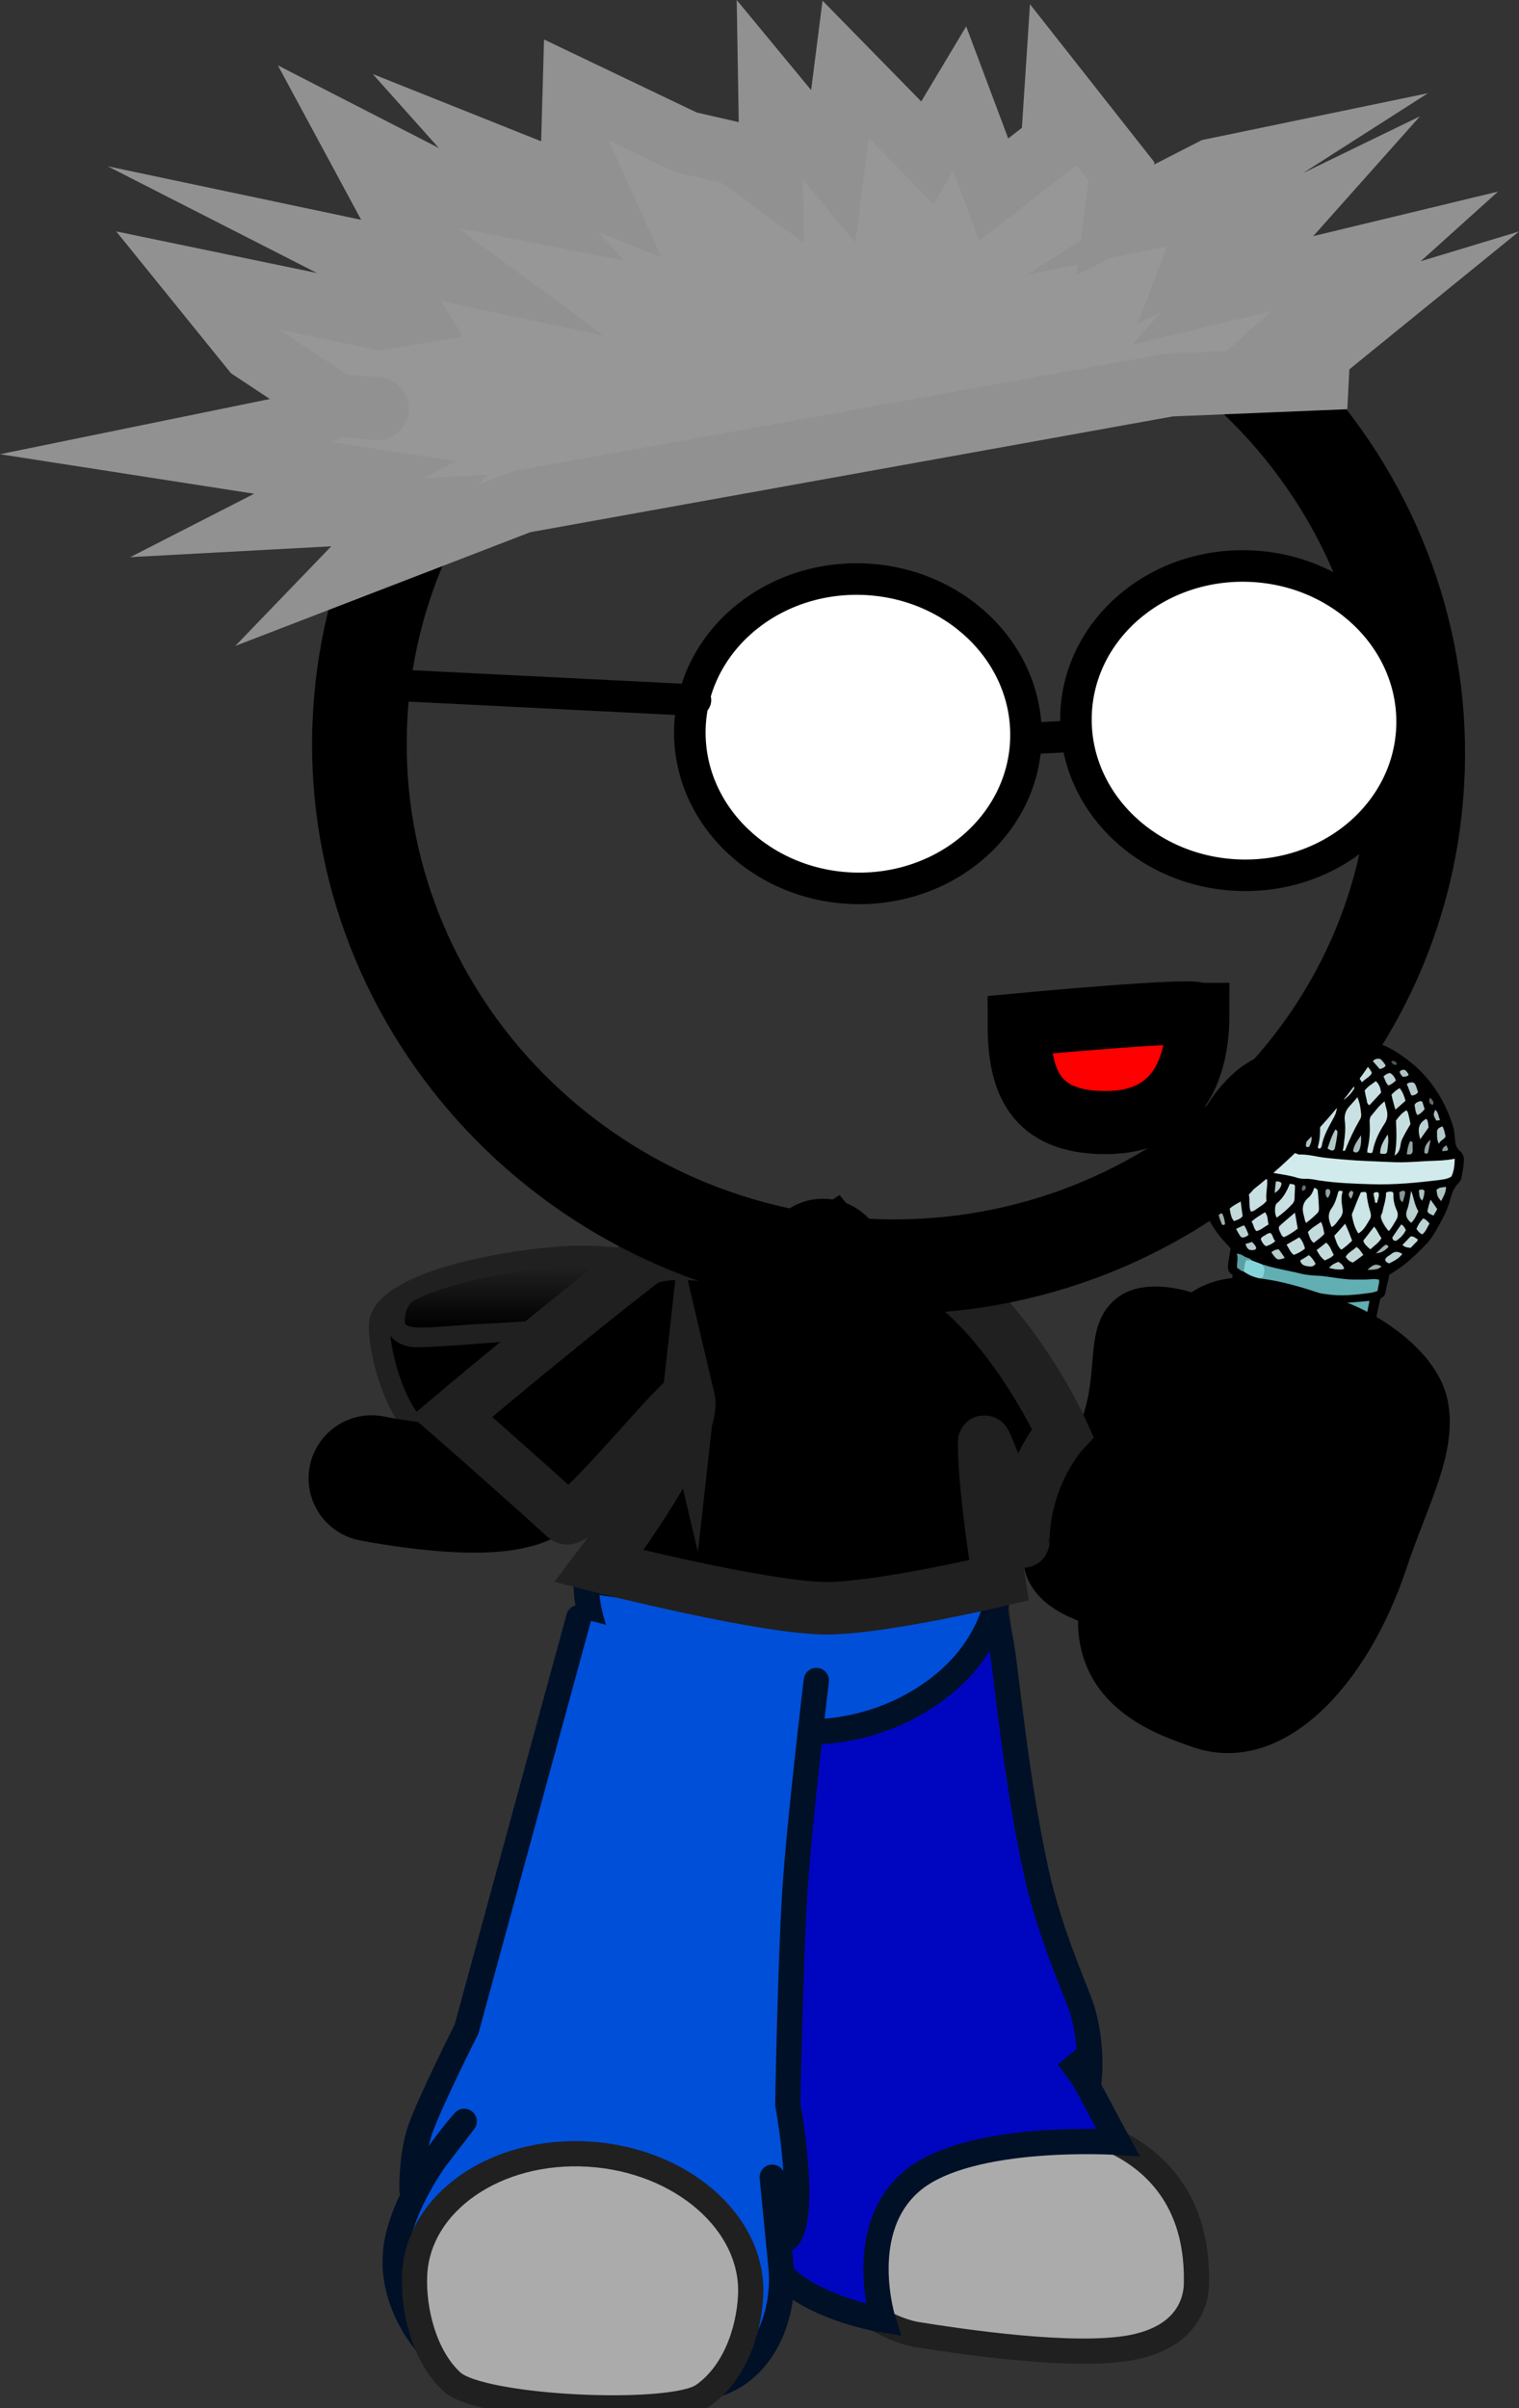 <svg version="1.1" xmlns="http://www.w3.org/2000/svg" xmlns:xlink="http://www.w3.org/1999/xlink" width="72.235" height="114.513" viewBox="0,0,72.235,114.513"><rect x="0" y="0" width="72.235" height="114.513" fill="#333333" stroke="none"/><defs><linearGradient x1="297.874" y1="178.222" x2="297.874" y2="181.133" gradientUnits="userSpaceOnUse" id="color-1"><stop offset="0" stop-color="#202020"/><stop offset="1" stop-color="#000000"/></linearGradient></defs><g transform="translate(-273.821,-118.007)"><g data-paper-data="{&quot;isPaintingLayer&quot;:true}" stroke-miterlimit="10" stroke-dasharray="" stroke-dashoffset="0" style="mix-blend-mode: normal"><g fill="none" fill-rule="nonzero" stroke="none" stroke-width="1" stroke-linecap="butt" stroke-linejoin="miter" font-family="sans-serif" font-weight="normal" font-size="12" text-anchor="start"><g><g data-paper-data="{&quot;index&quot;:null}"/></g><g data-paper-data="{&quot;index&quot;:null}"/><g data-paper-data="{&quot;index&quot;:null}"/></g><g fill="none" fill-rule="nonzero" stroke="none" stroke-width="1" stroke-linecap="butt" stroke-linejoin="miter" font-family="sans-serif" font-weight="normal" font-size="12" text-anchor="start"><g><g/><g><g/></g><g/></g><g/></g><path d="" fill="#2b1900" fill-rule="nonzero" stroke="#150c00" stroke-width="3" stroke-linecap="butt" stroke-linejoin="miter"/><path d="M308.89,181.497c0,2.503 -3.042,4.532 -6.794,4.532c-1.999,0 -5.572,1.71 -7.77,0.481c-1.927,-1.078 -2.639,-5.06 -2.43,-5.734c0.653,-2.102 7.292,-3.035 9.517,-3.035c3.752,0 7.476,1.253 7.476,3.756z" fill="#000000" fill-rule="nonzero" stroke="#202020" stroke-width="1" stroke-linecap="butt" stroke-linejoin="miter"/><path d="M300.7,181.049c0,0 -5.795,0.541 -7.134,0.522c-0.585,-0.009 -1.008,-0.428 -0.973,-0.906c0.038,-0.508 0.556,-1.075 0.556,-1.075" fill="#202020" fill-rule="nonzero" stroke="#202020" stroke-width="1" stroke-linecap="round" stroke-linejoin="miter"/><path d="M302.674,178.259c0,0 -2.073,2.01 -2.522,2.382c-0.244,0.202 -3.307,0.307 -3.73,0.335c-1.869,0.125 -3.349,0.318 -3.349,-0.093c0,-0.139 -0.015,-0.779 0.449,-1.036c1.211,-0.671 4.055,-1.317 5.812,-1.488c2.405,-0.235 3.341,-0.101 3.341,-0.101z" fill="url(#color-1)" fill-rule="nonzero" stroke="#737373" stroke-width="0" stroke-linecap="butt" stroke-linejoin="miter"/><path d="M312.958,178.011l-0.975,16.042" fill="none" fill-rule="nonzero" stroke="#000000" stroke-width="6" stroke-linecap="round" stroke-linejoin="miter"/><path d="M291.496,188.307c0,0 6.064,1.226 7.624,-0.041c2.334,-1.895 13.984,-9.443 13.984,-9.443c0,0 5.686,7.08 7.647,9.135c1.851,1.94 6.669,2.869 6.669,2.869" fill="none" fill-rule="nonzero" stroke="#000000" stroke-width="6" stroke-linecap="round" stroke-linejoin="miter"/><g><g><g stroke-width="1.2"><path d="M321.01,192.741l2.89,26.276c0,0 6.983,0.417 6.817,7.597c-0.009,0.409 -0.109,2.419 -2.993,3.007c-2.763,0.563 -8.27,-0.278 -10.283,-0.598c-0.935,-0.149 -2.358,-0.796 -3.268,-1.905c-0.916,-1.117 -0.817,-2.741 -0.817,-3.655c0,-0.372 -2.056,-29.632 -2.056,-29.632" fill="#ababab" fill-rule="evenodd" stroke="#202020" stroke-linecap="round" stroke-linejoin="round"/><path d="M311.128,199.756c0.17,-7.358 5.456,-7.485 8.21,-7.419c1.198,0.029 1.036,-1.938 2.095,3.817c0.233,1.267 0.692,6.471 1.673,10.9c0.672,3.033 1.931,5.711 2.167,6.48c0.556,1.818 0.327,3.475 0.327,3.475l-1.008,-1.204c0,0 0.664,0.839 0.93,1.34c0.829,1.56 1.463,2.737 1.463,2.737c0,0 -7.042,-0.465 -9.785,1.83c-2.743,2.295 -1.384,6.614 -1.384,6.614c0,0 -5.218,-0.82 -5.636,-3.764c-0.103,-0.726 0.706,-2.885 0.706,-2.885c0,0 -0.597,0.122 -0.616,-0.38c-0.01,-0.256 0.79,-4.056 0.967,-8.331c0.234,-5.628 -0.134,-12.15 -0.11,-13.21z" fill="#0006bf" fill-rule="nonzero" stroke="#001026" stroke-linecap="butt" stroke-linejoin="miter"/></g><path d="M302.175,194.533c-0.01,-0.216 1.185,0.421 3.893,0.494c3.572,0.097 9.042,-0.337 10.58,-0.56c3.989,-0.576 4.664,-2.11 4.69,-1.538c0.096,2.119 -2.161,6.043 -6.724,6.259c-2.005,0.095 -6.107,0.804 -8.429,0.058c-2.963,-0.951 -3.956,-3.526 -4.009,-4.714z" fill="#004fd9" fill-rule="nonzero" stroke="#001026" stroke-width="1.2" stroke-linecap="butt" stroke-linejoin="miter"/><g fill-rule="nonzero" stroke-linecap="butt" stroke-linejoin="miter"><g fill="none" stroke="none" stroke-width="1" font-family="sans-serif" font-weight="normal" font-size="12" text-anchor="start"/><path d="M301.694,193.155c0,0 8.571,1.334 12.51,1.315c3.939,-0.019 7.184,-1.408 7.184,-1.408c0,0 0.031,2.074 -1.725,4.092c-1.36,1.562 -3.973,3.181 -7.35,3.215c-3.077,0.031 -6.51,-0.63 -8.209,-1.986c-2.575,-2.056 -2.409,-5.228 -2.409,-5.228z" fill="#004fd9" stroke="#001026" stroke-width="1.2"/></g><g stroke-width="1.2"><path d="M311.162,198.411c0,0 -3.345,30.567 -3.956,30.668c-1.752,0.29 -11.352,-2.303 -11.352,-2.303l6.171,-30.733" data-paper-data="{&quot;index&quot;:null}" fill="#ffab19" fill-rule="evenodd" stroke="#001026" stroke-linecap="round" stroke-linejoin="round"/><path d="M312.641,197.918c0,0 -0.781,6.464 -1.012,9.891c-0.221,3.287 -0.345,10.27 -0.345,10.27c0,0 0.938,5.074 0.021,6.325c-0.425,0.58 -0.76,-2.865 -0.76,-2.865c0,0 0.374,3.883 0.411,4.225c0.257,2.388 -0.915,5.523 -3.986,5.821c-3.372,0.327 -8.962,0.696 -11.844,-1.193c-1.226,-0.804 -2.887,-3.17 -2.44,-5.69c0.504,-2.843 3.211,-5.82 3.211,-5.82l-2.488,3.246c0,0 -0.026,-1.621 0.379,-2.81c0.455,-1.335 2.216,-4.814 2.216,-4.814l5.341,-19.576" data-paper-data="{&quot;index&quot;:null}" fill="#004fd9" fill-rule="evenodd" stroke="#001026" stroke-linecap="round" stroke-linejoin="round"/><path d="M309.517,227.174c-0.085,1.716 -0.774,3.71 -2.271,4.746c-1.502,1.039 -10.53,0.627 -11.925,-0.643c-1.325,-1.206 -1.865,-3.436 -1.783,-5.111c0.169,-3.439 3.884,-6.001 8.296,-5.723c4.412,0.278 7.852,3.292 7.683,6.731z" fill="#ababab" fill-rule="nonzero" stroke="#202020" stroke-linecap="butt" stroke-linejoin="miter"/></g></g><g fill="none" fill-rule="nonzero" stroke="none" stroke-width="1" stroke-linecap="butt" stroke-linejoin="miter" font-family="sans-serif" font-weight="normal" font-size="12" text-anchor="start"/></g><g fill-rule="nonzero" stroke-linecap="butt" stroke-linejoin="miter"><g data-paper-data="{&quot;index&quot;:null}" stroke="none" stroke-width="1"><path d="M332.436,178.624c-0.192,-0.085 -0.22,-0.233 -0.223,-0.411c0.018,-0.282 0.091,-0.555 0.128,-0.834c-0.045,-0.061 -0.09,-0.122 -0.138,-0.166c-0.984,-0.983 -1.391,-2.192 -1.589,-3.49c-0.041,-0.274 -0.1,-0.551 -0.045,-0.827c0.01,-0.052 0.006,-0.124 -0.024,-0.164c-0.165,-0.223 -0.12,-0.448 -0.091,-0.692c0.023,-0.21 0.082,-0.414 0.123,-0.621c0.024,-0.121 0.085,-0.235 0.212,-0.303c0.128,-0.068 0.21,-0.197 0.289,-0.308c0.383,-0.685 0.885,-1.296 1.487,-1.838c0.345,-0.299 0.731,-0.52 1.135,-0.738c1.192,-0.639 2.481,-0.906 3.829,-0.896c0.606,0.012 1.214,0.113 1.808,0.283c0.45,0.128 0.839,0.371 1.207,0.628c1.169,0.818 1.919,1.923 2.346,3.224c0.084,0.246 0.107,0.517 0.129,0.788c0.021,0.182 0.064,0.349 0.227,0.483c0.149,0.114 0.191,0.281 0.194,0.46c-0.018,0.282 -0.073,0.558 -0.128,0.834c-0.017,0.086 -0.068,0.149 -0.118,0.212c-0.214,0.214 -0.32,0.464 -0.393,0.737c-0.135,0.584 -0.447,1.102 -0.741,1.623c-0.115,0.195 -0.248,0.386 -0.414,0.555c-0.528,0.554 -1.068,1.07 -1.753,1.455c-0.051,0.259 -0.125,0.532 -0.179,0.808c-0.021,0.104 -0.045,0.224 -0.169,0.275c-0.106,0.054 -0.108,0.16 -0.128,0.264c-0.155,0.687 -0.292,1.377 -0.448,2.064c-0.323,1.532 -0.65,3.082 -1.01,4.608c-0.353,1.492 -0.651,2.993 -0.967,4.49c-0.048,0.242 -0.129,0.46 -0.177,0.701c-0.233,1.173 -0.466,2.346 -0.717,3.516c-0.041,0.207 -0.045,0.42 -0.193,0.592c-0.051,0.063 -0.049,0.152 -0.066,0.238c-0.171,0.863 -0.364,1.739 -0.535,2.602c-0.007,0.035 -0.017,0.086 -0.024,0.121c-0.036,0.279 -0.193,0.396 -0.474,0.474c-0.944,0.253 -1.867,0.206 -2.768,-0.14c-0.229,-0.092 -0.451,-0.218 -0.648,-0.375c-0.149,-0.114 -0.195,-0.264 -0.179,-0.44c0.048,-0.527 0.077,-1.057 0.127,-1.601c0.038,-0.386 0.117,-0.782 0.101,-1.177c-0.038,-0.862 0.148,-1.704 0.165,-2.557c0.019,-0.478 -0.003,-0.945 0.035,-1.42c0.044,-0.509 0.048,-1.008 0.07,-1.503c0.046,-0.901 0.132,-1.814 0.159,-2.718c0.008,-1.193 0.091,-2.373 0.173,-3.553c0.024,-0.406 0.047,-0.812 0.071,-1.218c0.05,-0.633 0.103,-1.284 0.152,-1.917c0.032,-0.351 0.023,-0.691 0.055,-1.042c0.017,-0.372 0.082,-0.699 0.12,-1.085zM332.944,178.459c0.2,0.14 0.408,0.246 0.643,0.303c0.448,0.235 0.938,0.352 1.428,0.469c0.616,0.156 1.263,0.246 1.893,0.333c0.721,0.102 1.422,0.023 2.144,-0.071c0.08,-0.022 0.161,-0.045 0.282,-0.078c0.027,-0.138 0.055,-0.276 0.082,-0.414c0.007,-0.035 -0.005,-0.072 -0.013,-0.127c-0.129,-0.021 -0.261,-0.026 -0.397,-0.013c-0.231,0.015 -0.437,-0.001 -0.668,0.014c-0.573,0.012 -1.133,-0.135 -1.696,-0.175c-0.298,-0.032 -0.603,-0.029 -0.894,-0.095c-0.634,-0.159 -1.285,-0.232 -1.906,-0.459c-0.159,-0.062 -0.336,-0.127 -0.495,-0.189c-0.053,-0.116 -0.207,-0.106 -0.292,-0.156c-0.1,-0.07 -0.2,-0.14 -0.406,-0.157c0.084,0.246 -0.015,0.461 0.017,0.68c0.089,0.033 0.142,0.148 0.277,0.135zM333.564,179.168c-0.393,-0.226 -0.5,-0.261 -0.746,-0.267c-0.023,0.21 -0.042,0.403 -0.065,0.613c-0.024,0.121 0.033,0.219 0.133,0.289c0.067,0.047 0.159,0.062 0.226,0.109c0.252,0.167 0.555,0.27 0.853,0.302c0.112,0.108 0.259,0.132 0.406,0.157c0.825,0.155 1.628,0.324 2.47,0.393c0.375,0.027 0.754,0.036 1.117,0.025c0.29,-0.023 0.598,-0.043 0.86,-0.213c0.044,-0.224 0.089,-0.449 0.134,-0.673c-0.154,0.01 -0.29,0.023 -0.407,0.039c-0.543,0.052 -1.079,0.07 -1.601,0.019c-0.673,-0.058 -1.329,-0.203 -1.988,-0.331c-0.313,-0.052 -0.587,-0.205 -0.903,-0.239c-0.142,-0.148 -0.322,-0.196 -0.488,-0.224zM332.037,198.749c0.237,0.146 0.491,0.207 0.753,0.232c0.015,0.02 0.048,0.044 0.067,0.047c0.445,0.056 0.897,0.078 1.333,-0.01c0.256,-0.046 0.509,-0.076 0.731,-0.235c0.192,-0.966 0.383,-1.932 0.585,-2.95c-0.479,0.116 -0.938,0.129 -1.394,0.125c-0.4,0.005 -0.758,-0.108 -1.152,-0.138c-0.147,-0.024 -0.273,-0.063 -0.42,-0.088c-0.204,-0.123 -0.433,-0.215 -0.706,-0.278c-0.103,0.518 -0.051,1.025 -0.11,1.514c-0.044,0.509 -0.07,1.022 -0.11,1.514c0.142,0.148 0.282,0.207 0.423,0.266zM332.264,195.204c0.112,0.108 0.256,0.149 0.403,0.174c0.134,0.094 0.303,0.104 0.465,0.149c0.512,0.103 1.041,0.12 1.559,0.099c0.308,-0.02 0.623,-0.075 0.915,-0.204c0.014,-0.069 0.046,-0.135 0.059,-0.204c0.168,-0.845 0.332,-1.673 0.518,-2.516c0.196,-0.894 0.389,-1.771 0.586,-2.665c0.279,-1.308 0.572,-2.596 0.851,-3.904c0.328,-1.46 0.597,-2.912 0.962,-4.367c0.066,-0.238 0.099,-0.5 0.151,-0.759c-0.216,0.035 -0.421,0.108 -0.63,0.109c-0.675,0.048 -1.348,-0.01 -2.014,-0.103c-0.589,-0.098 -1.175,-0.213 -1.76,-0.328c-0.232,-0.074 -0.45,-0.128 -0.682,-0.203c-0.127,-0.128 -0.299,-0.121 -0.44,-0.18c-0.159,-0.062 -0.292,-0.156 -0.48,-0.169c-0.071,0.166 -0.062,0.311 -0.067,0.434c0.001,1.052 -0.15,2.096 -0.204,3.138c-0.038,0.671 -0.076,1.342 -0.096,2.016c-0.046,0.901 -0.07,1.788 -0.112,2.672c-0.03,0.726 -0.06,1.451 -0.108,2.174c-0.04,0.777 -0.095,1.535 -0.154,2.309c-0.045,0.705 -0.093,1.428 -0.123,2.154c0.162,0.045 0.252,0.167 0.403,0.174zM343.001,173.11c-0.436,0.088 -0.836,0.093 -1.24,0.115c-0.422,0.019 -0.829,0.058 -1.248,0.06c-0.4,0.005 -0.812,-0.028 -1.209,-0.041c-0.415,-0.016 -0.831,-0.031 -1.261,-0.067c-0.393,-0.03 -0.802,-0.08 -1.195,-0.11c-0.408,-0.05 -0.803,-0.169 -1.225,-0.15c-0.366,-0.168 -0.785,-0.166 -1.168,-0.248c-0.398,-0.102 -0.822,-0.172 -1.22,-0.274c-0.38,-0.099 -0.774,-0.218 -1.151,-0.334c-0.395,-0.119 -0.757,-0.304 -1.162,-0.372c-0.119,0.408 -0.143,0.529 -0.057,0.864c0.204,0.123 0.408,0.246 0.655,0.341c0.303,0.104 0.605,0.208 0.923,0.332c0.602,0.225 1.189,0.429 1.833,0.537c0.442,0.073 0.887,0.13 1.315,0.272c0.089,0.033 0.199,0.051 0.316,0.035c0.231,-0.015 0.467,0.042 0.688,0.079c0.81,0.135 1.641,0.166 2.456,0.177c1.077,0.037 2.141,-0.054 3.215,-0.196c0.213,-0.018 0.426,-0.036 0.604,-0.167c0.088,-0.253 0.121,-0.515 0.131,-0.851zM335.971,169.82c-0.192,0.2 -0.31,0.412 -0.446,0.621c-0.13,0.174 -0.189,0.378 -0.157,0.598c0.032,0.415 0.005,0.838 -0.096,1.249c-0.007,0.035 0.001,0.089 -0.002,0.107c0.082,0.067 0.155,0.079 0.258,0.043c0.022,-0.014 0.047,-0.046 0.051,-0.063c0.155,-0.491 0.346,-0.976 0.574,-1.455c0.032,-0.066 0.071,-0.166 0.048,-0.242c-0.019,-0.288 -0.038,-0.577 -0.229,-0.858zM334.349,172.241c0.148,-0.457 0.329,-0.89 0.525,-1.303c0.064,-0.132 0.07,-0.256 0.042,-0.403c-0.051,-0.222 -0.146,-0.416 -0.237,-0.627c-0.023,-0.075 -0.043,-0.167 -0.16,-0.151c-0.15,0.278 -0.315,0.536 -0.429,0.82c0.169,0.777 0.169,0.777 0.023,1.608c0.045,0.061 0.115,0.09 0.236,0.057zM338.539,174.702c-0.135,0.298 -0.252,0.6 -0.369,0.901c-0.032,0.066 -0.064,0.132 -0.059,0.204c0.074,0.297 0.13,0.592 0.306,0.853c0.262,-0.17 0.369,-0.42 0.527,-0.643c0.079,-0.112 0.081,-0.218 0.05,-0.348c-0.092,-0.301 -0.148,-0.595 -0.182,-0.903c0.003,-0.017 -0.03,-0.041 -0.06,-0.081c-0.059,0.008 -0.136,0.013 -0.213,0.018zM339.663,170.381c-0.294,0.236 -0.456,0.477 -0.636,0.714c-0.057,0.097 -0.056,0.187 -0.055,0.276c0.028,0.432 0.001,0.856 -0.103,1.284c-0.01,0.052 -0.002,0.107 -0.012,0.158c0.199,0.051 0.239,0.04 0.267,-0.098c0.089,-0.449 0.267,-0.865 0.529,-1.231c0.158,-0.223 0.181,-0.433 0.134,-0.673c-0.05,-0.133 -0.084,-0.246 -0.124,-0.43zM336.518,172.62c0.092,0.015 0.124,-0.051 0.138,-0.12c0.096,-0.483 0.336,-0.924 0.575,-1.366c0.186,-0.361 0.191,-0.77 -0.01,-1.196c-0.16,0.134 -0.212,0.303 -0.335,0.443c-0.249,0.297 -0.314,0.625 -0.309,0.982c-0.002,0.392 0.015,0.787 -0.097,1.16c0.008,0.055 0.023,0.075 0.038,0.095zM338.371,170.184c-0.152,0.189 -0.271,0.311 -0.372,0.437c-0.173,0.203 -0.233,0.407 -0.207,0.661c0.045,0.346 0.014,0.697 -0.036,1.045c-0.006,0.124 -0.033,0.262 -0.057,0.383c0.089,0.033 0.117,-0.016 0.124,-0.051c0.191,-0.485 0.401,-0.967 0.681,-1.419c0.036,-0.083 0.068,-0.149 0.066,-0.238c-0.044,-0.257 -0.07,-0.511 -0.199,-0.817zM339.733,174.723c0.009,0.34 -0.108,0.641 -0.207,0.946c-0.017,0.086 -0.086,0.146 -0.066,0.238c0.028,0.147 0.194,0.46 0.366,0.649c0.163,-0.151 0.241,-0.352 0.352,-0.53c0.086,-0.146 0.095,-0.287 0.03,-0.44c-0.099,-0.266 -0.162,-0.526 -0.162,-0.811c0.003,-0.017 -0.027,-0.058 -0.042,-0.078c-0.07,-0.029 -0.144,-0.042 -0.271,0.026zM333.211,174.814c0.063,0.26 -0.014,0.55 0.107,0.802c0.132,0.004 0.205,-0.073 0.292,-0.13c0.156,-0.117 0.324,-0.196 0.454,-0.37c-0.049,-0.329 0.056,-0.668 0.029,-1.011c-0.082,-0.067 -0.174,-0.082 -0.273,-0.063c-0.169,0.275 -0.371,0.526 -0.61,0.772zM336.317,174.493c-0.071,0.166 -0.142,0.333 -0.258,0.438c-0.279,0.257 -0.319,0.553 -0.23,0.871c0.035,0.113 0.014,0.216 0.104,0.338c0.218,-0.142 0.385,-0.31 0.551,-0.479c0.047,-0.046 0.061,-0.115 0.059,-0.204c-0.022,-0.271 -0.03,-0.522 -0.052,-0.793c0.01,-0.052 -0.013,-0.127 -0.175,-0.172zM335.158,174.3c-0.149,0.367 -0.328,0.694 -0.622,0.93c-0.065,0.043 -0.061,0.115 -0.074,0.184c-0.012,0.158 -0.006,0.32 0.073,0.493c0.306,-0.199 0.519,-0.413 0.736,-0.644c0.072,-0.077 0.108,-0.16 0.11,-0.267c0.001,-0.196 0.02,-0.389 0.021,-0.585c0.003,-0.017 -0.027,-0.058 -0.042,-0.078c-0.055,-0.009 -0.11,-0.018 -0.202,-0.034zM340.894,171.459c-0.039,-0.185 -0.075,-0.387 -0.115,-0.572c-0.015,-0.02 -0.03,-0.041 -0.06,-0.081c-0.233,0.122 -0.385,0.31 -0.496,0.488c0.023,0.556 0.052,1.078 -0.064,1.665c0.313,-0.233 0.238,-0.531 0.338,-0.746c0.11,-0.267 0.253,-0.51 0.397,-0.754zM335.795,169.363c-0.143,-0.238 -0.249,-0.469 -0.483,-0.633c-0.098,0.108 -0.207,0.179 -0.283,0.274c-0.076,0.094 -0.17,0.186 -0.194,0.306c0.024,0.164 0.133,0.289 0.201,0.425c0.068,0.136 0.096,0.283 0.226,0.394c0.184,-0.255 0.345,-0.495 0.533,-0.767zM333.164,172.08c0.176,-0.505 0.317,-0.927 0.458,-1.349c0.007,-0.035 0.036,-0.083 0.006,-0.124c-0.091,-0.211 -0.139,-0.451 -0.354,-0.611c-0.122,0.229 -0.24,0.441 -0.339,0.656c0.161,0.437 0.204,0.889 0.23,1.428zM337.145,176.36c0.19,-0.093 0.261,-0.26 0.362,-0.385c0.123,-0.14 0.191,-0.289 0.154,-0.491c-0.041,-0.274 -0.081,-0.548 0.01,-0.818c-0.122,-0.056 -0.199,-0.051 -0.22,0.053c-0.07,0.256 -0.143,0.529 -0.298,0.735c-0.212,0.303 -0.116,0.587 -0.009,0.907zM335.398,175.677c-0.298,0.253 -0.545,0.444 -0.773,0.638c-0.024,0.121 0.018,0.199 0.041,0.274c0.042,0.078 0.058,0.188 0.18,0.244c0.23,-0.104 0.448,-0.246 0.652,-0.408c-0.011,-0.233 -0.043,-0.453 -0.099,-0.747zM338.12,177.003c-0.114,-0.286 -0.217,-0.535 -0.316,-0.801c-0.173,0.203 -0.343,0.388 -0.513,0.574c0.084,0.246 0.135,0.468 0.325,0.66c0.196,-0.128 0.341,-0.282 0.504,-0.433zM336.788,168.958c-0.241,0.067 -0.341,0.282 -0.486,0.436c-0.047,0.046 -0.046,0.135 -0.019,0.193c0.076,0.191 0.137,0.361 0.217,0.535c-0.003,0.017 0.033,0.023 0.07,0.03c0.177,-0.22 0.339,-0.461 0.515,-0.681c-0.058,-0.188 -0.178,-0.35 -0.298,-0.513zM339.499,169.961c-0.036,-0.202 -0.075,-0.387 -0.254,-0.541c-0.178,0.131 -0.393,0.255 -0.526,0.447c0.031,0.13 0.026,0.254 0.079,0.37c0.035,0.113 -0.011,0.248 0.144,0.327c0.192,-0.2 0.384,-0.4 0.557,-0.602zM338.653,177.002c0.043,0.168 0.191,0.281 0.337,0.412c0.188,-0.182 0.403,-0.307 0.525,-0.536c-0.12,-0.163 -0.174,-0.368 -0.349,-0.539c-0.177,0.22 -0.335,0.443 -0.512,0.663zM340.929,174.637c-0.08,0.307 -0.09,0.644 -0.207,0.946c-0.088,0.253 0.013,0.412 0.207,0.587c0.167,-0.168 0.241,-0.352 0.337,-0.55c-0.185,-0.316 -0.212,-0.659 -0.337,-0.983zM332.181,171.667c0.077,-0.005 0.087,-0.057 0.098,-0.108c0.063,-0.221 0.111,-0.463 0.192,-0.681c0.139,-0.316 -0.011,-0.519 -0.213,-0.748c-0.061,0.115 -0.115,0.195 -0.15,0.278c-0.096,0.198 -0.152,0.385 -0.024,0.602c0.068,0.136 0.074,0.297 0.084,0.442c-0.032,0.066 -0.086,0.146 0.014,0.216zM332.282,175.088c0.106,-0.054 0.175,-0.114 0.24,-0.156c0.211,-0.107 0.298,-0.253 0.302,-0.467c-0.003,-0.179 0.054,-0.365 0.069,-0.541c0.01,-0.052 0.039,-0.1 -0.086,-0.139c-0.14,0.226 -0.317,0.446 -0.527,0.643c-0.047,0.046 -0.064,0.132 -0.078,0.201c0.009,0.144 0.022,0.271 0.08,0.459zM336.797,176.676c-0.039,-0.185 -0.057,-0.384 -0.155,-0.56c-0.222,0.159 -0.455,0.281 -0.628,0.484c0.076,0.191 0.097,0.373 0.279,0.51c0.178,-0.131 0.371,-0.241 0.504,-0.433zM337.74,170.293c0.222,-0.159 0.373,-0.348 0.488,-0.543c-0.076,-0.191 -0.137,-0.361 -0.272,-0.544c-0.168,0.079 -0.287,0.202 -0.392,0.345c0.066,0.243 0.114,0.482 0.176,0.742zM335.001,177.197c0.087,0.139 0.125,0.235 0.203,0.319c0.045,0.061 0.093,0.105 0.142,0.148c0.201,-0.056 0.391,-0.149 0.536,-0.303c-0.058,-0.188 -0.116,-0.376 -0.276,-0.527c-0.196,0.128 -0.386,0.221 -0.604,0.363zM332.006,173.509c-0.244,0.173 -0.418,0.287 -0.618,0.432c-0.032,0.066 -0.038,0.19 -0.003,0.302c0.016,0.11 -0.044,0.224 0.049,0.329c0.176,-0.024 0.304,-0.092 0.42,-0.198c0.036,-0.279 0.088,-0.538 0.153,-0.866zM335.613,168.46c0.075,0.102 0.15,0.203 0.225,0.305c0.075,0.102 0.153,0.186 0.228,0.287c0.167,-0.168 0.323,-0.285 0.397,-0.469c-0.035,-0.113 -0.138,-0.166 -0.22,-0.233c-0.082,-0.067 -0.153,-0.186 -0.286,-0.19c-0.134,0.102 -0.262,0.17 -0.345,0.299zM337.245,177.677c-0.113,-0.197 -0.164,-0.419 -0.358,-0.594c-0.156,0.117 -0.294,0.236 -0.45,0.353c0.113,0.197 0.193,0.371 0.396,0.494c0.146,-0.065 0.285,-0.095 0.411,-0.252zM333.863,170.093c0.172,-0.292 0.319,-0.553 0.466,-0.814c-0.053,-0.116 -0.088,-0.228 -0.21,-0.284c-0.24,0.156 -0.38,0.382 -0.539,0.605c0.053,0.116 0.106,0.232 0.181,0.333c0.005,0.072 0.038,0.095 0.101,0.159zM334.146,176.235c-0.073,-0.208 -0.032,-0.415 -0.152,-0.578c-0.237,0.139 -0.452,0.263 -0.64,0.446c0.105,0.142 0.071,0.315 0.234,0.449c0.201,-0.056 0.343,-0.193 0.557,-0.317zM340.392,169.771c-0.149,0.082 -0.284,0.184 -0.385,0.31c0.069,0.225 0.12,0.448 0.183,0.708c0.148,-0.171 0.286,-0.291 0.467,-0.439c-0.069,-0.225 -0.124,-0.43 -0.266,-0.579zM332.299,175.482c0.029,0.237 0.047,0.435 0.203,0.604c0.164,-0.062 0.307,-0.109 0.408,-0.235c-0.033,-0.219 -0.047,-0.435 -0.091,-0.692c-0.19,0.093 -0.361,0.189 -0.521,0.323zM338.588,169.471c0.17,-0.186 0.393,-0.255 0.467,-0.439c-0.076,-0.191 -0.203,-0.319 -0.352,-0.433c-0.171,0.096 -0.339,0.175 -0.432,0.356c0.101,0.159 0.185,0.316 0.316,0.516zM338.652,177.679c-0.105,-0.142 -0.173,-0.278 -0.325,-0.375c-0.167,0.168 -0.393,0.255 -0.511,0.467c0.086,0.139 0.183,0.227 0.346,0.271c0.175,-0.114 0.334,-0.247 0.491,-0.364zM333.077,169.642c-0.083,-0.156 -0.161,-0.241 -0.28,-0.314c-0.156,0.117 -0.301,0.271 -0.342,0.478c0.09,0.122 0.18,0.244 0.266,0.383c0.185,-0.165 0.244,-0.369 0.356,-0.547zM341.8,176.189c-0.093,-0.105 -0.172,-0.189 -0.279,-0.225c-0.145,0.154 -0.253,0.314 -0.327,0.498c0.071,0.119 0.15,0.203 0.272,0.259c0.163,-0.151 0.223,-0.355 0.334,-0.533zM335.651,177.947c0.069,0.225 0.213,0.267 0.382,0.277c0.129,0.021 0.265,0.008 0.347,-0.12c-0.083,-0.156 -0.17,-0.296 -0.318,-0.409c-0.149,0.082 -0.28,0.167 -0.411,0.252zM341.756,171.62c-0.024,-0.164 0.003,-0.302 -0.109,-0.41c-0.426,0.232 -0.399,0.575 -0.287,0.968c0.133,-0.192 0.263,-0.366 0.396,-0.558zM334.018,177.265c0.179,-0.041 0.307,-0.109 0.448,-0.246c-0.112,-0.108 -0.096,-0.283 -0.23,-0.377c-0.114,-0.001 -0.164,0.062 -0.248,0.101c-0.087,0.057 -0.186,0.076 -0.21,0.197c0.053,0.116 0.106,0.232 0.24,0.325zM336.955,172.621c0.182,0.137 0.299,0.121 0.348,-0.031c0.063,-0.221 0.089,-0.449 0.112,-0.659c0.014,-0.069 0.012,-0.158 -0.091,-0.211c-0.154,0.295 -0.271,0.597 -0.369,0.901zM339.694,177.889c0.016,0.11 0.08,0.174 0.187,0.209c0.215,-0.125 0.463,-0.226 0.622,-0.449c-0.2,-0.14 -0.373,-0.133 -0.536,0.018c-0.087,0.057 -0.208,0.09 -0.272,0.222zM339.456,172.859c0.258,0.043 0.32,0.017 0.351,-0.138c0.03,-0.245 0.062,-0.506 0.018,-0.763c-0.209,0.286 -0.396,0.558 -0.369,0.901zM341.853,175.058c-0.046,0.135 -0.07,0.256 -0.112,0.373c-0.066,0.238 -0.066,0.238 0.248,0.38c0.061,-0.115 0.143,-0.243 0.175,-0.309c-0.12,-0.163 -0.206,-0.302 -0.311,-0.444zM338.023,168.005c-0.128,0.068 -0.3,0.075 -0.338,0.265c0.093,0.105 0.209,0.195 0.317,0.32c0.149,-0.082 0.314,-0.144 0.396,-0.273c-0.112,-0.108 -0.202,-0.23 -0.376,-0.312zM340.46,176.234c-0.137,0.209 -0.292,0.415 -0.428,0.624c0.02,0.092 0.061,0.171 0.178,0.154c0.196,-0.128 0.363,-0.296 0.463,-0.511c-0.053,-0.116 -0.113,-0.197 -0.213,-0.267zM340.937,170.094c0.132,0.004 0.238,-0.05 0.332,-0.141c-0.023,-0.075 -0.046,-0.15 -0.069,-0.225c-0.038,-0.095 -0.058,-0.188 -0.161,-0.241c-0.11,-0.018 -0.209,0.001 -0.3,0.075c0.061,0.171 0.137,0.361 0.199,0.532zM337.379,169.145c0.149,-0.082 0.247,-0.191 0.33,-0.319c-0.127,-0.128 -0.235,-0.253 -0.347,-0.361c-0.158,0.027 -0.252,0.119 -0.291,0.219c0.101,0.159 0.203,0.319 0.308,0.461zM341.567,170.751c-0.035,-0.113 -0.069,-0.225 -0.122,-0.341c-0.015,-0.02 -0.052,-0.026 -0.085,-0.05c-0.084,0.039 -0.201,0.056 -0.284,0.184c0.028,0.147 0.03,0.326 0.132,0.485c0.164,-0.062 0.259,-0.153 0.36,-0.279zM342.248,172.397c0.056,-0.187 0.265,-0.188 0.3,-0.36c-0.046,-0.15 -0.034,-0.309 -0.154,-0.471c-0.146,0.065 -0.274,0.133 -0.249,0.297c0.024,0.164 -0.025,0.317 0.103,0.534zM340.906,177.342c0.098,-0.108 0.214,-0.214 0.308,-0.305c0.022,-0.014 0.01,-0.052 0.017,-0.086c-0.085,-0.05 -0.16,-0.151 -0.336,-0.127c-0.119,0.123 -0.242,0.263 -0.384,0.4c0.115,0.09 0.222,0.126 0.395,0.119zM337.004,168.156c-0.09,-0.122 -0.176,-0.261 -0.251,-0.363c-0.176,0.024 -0.304,0.092 -0.413,0.163c-0.006,0.124 0.12,0.162 0.183,0.227c0.063,0.064 0.123,0.145 0.256,0.149c0.08,-0.022 0.164,-0.062 0.225,-0.176zM332.603,176.442c0.068,0.136 0.125,0.235 0.181,0.333c0.012,0.038 0.063,0.064 0.078,0.084c0.129,0.021 0.235,-0.032 0.329,-0.124c-0.065,-0.153 -0.111,-0.304 -0.216,-0.446c-0.121,0.033 -0.226,0.087 -0.372,0.152zM342.354,175.123c0.118,-0.212 0.236,-0.424 0.229,-0.675c-0.176,0.024 -0.327,0.017 -0.446,0.14c0.034,0.309 0.034,0.309 0.217,0.535zM334.283,177.559c0.248,0.38 0.266,0.383 0.632,0.265c-0.087,-0.139 -0.195,-0.264 -0.281,-0.403c-0.132,-0.004 -0.238,0.05 -0.351,0.138zM340.203,169.383c-0.065,-0.153 -0.136,-0.272 -0.27,-0.366c-0.04,0.011 -0.102,0.036 -0.164,0.062c-0.044,0.028 -0.091,0.074 -0.134,0.102c0.065,0.153 0.108,0.321 0.238,0.432c0.121,-0.033 0.233,-0.122 0.331,-0.23zM331.659,175.447c0.062,-0.025 0.146,-0.065 0.175,-0.114c0.093,-0.181 0.09,-0.359 -0.001,-0.57c-0.124,0.051 -0.278,0.061 -0.354,0.155c0.039,0.185 0.02,0.378 0.18,0.529zM333.853,168.702c-0.015,-0.02 -0.03,-0.041 -0.06,-0.081c-0.267,0.098 -0.488,0.257 -0.71,0.417c0.031,0.13 0.095,0.194 0.238,0.236c0.17,-0.186 0.358,-0.368 0.532,-0.571zM338.544,171.994c-0.162,0.24 -0.339,0.46 -0.378,0.757c-0.003,0.017 0.063,0.064 0.1,0.07c0.092,0.015 0.179,-0.041 0.196,-0.128c0.1,-0.215 0.107,-0.445 0.082,-0.699zM339.715,168.679c-0.071,-0.119 -0.143,-0.238 -0.258,-0.328c-0.129,-0.021 -0.228,-0.002 -0.344,0.103c0.108,0.125 0.213,0.267 0.325,0.375c0.117,-0.016 0.201,-0.056 0.277,-0.15zM337.026,178.3c0.254,0.06 0.472,0.114 0.717,0.03c-0.024,-0.164 -0.14,-0.255 -0.277,-0.331c-0.168,0.079 -0.314,0.144 -0.44,0.301zM330.936,173.723c0.186,-0.076 0.208,-0.09 0.218,-0.142c0.053,-0.169 -0.009,-0.34 -0.073,-0.493c-0.027,-0.058 -0.115,-0.09 -0.191,0.004c0.08,0.174 -0.039,0.386 0.046,0.631zM334.566,168.945c0.188,-0.182 0.392,-0.345 0.468,-0.635c-0.282,0.078 -0.452,0.264 -0.615,0.415c0.001,0.089 0.05,0.133 0.146,0.22zM333.354,177.066c-0.102,0.036 -0.201,0.056 -0.304,0.092c0.061,0.171 0.148,0.31 0.361,0.292c0.059,-0.008 0.117,-0.016 0.149,-0.082c-0.016,-0.11 -0.095,-0.194 -0.206,-0.302zM340.724,172.892c0.166,0.028 0.246,0.005 0.255,-0.136c0.006,-0.124 0.011,-0.248 -0.002,-0.375c-0.008,-0.055 -0.035,-0.113 -0.112,-0.108c-0.096,0.198 -0.134,0.388 -0.142,0.618zM333.797,171.383c-0.118,0.212 -0.199,0.43 -0.189,0.664c-0.003,0.017 0.063,0.064 0.082,0.067c0.037,0.006 0.084,-0.039 0.091,-0.074c0.026,-0.227 0.104,-0.428 0.016,-0.657zM332.797,171.823c-0.021,-0.182 0.017,-0.371 -0.056,-0.58c-0.137,0.209 -0.211,0.393 -0.176,0.505c0.016,0.11 0.09,0.122 0.232,0.074zM338.853,178.39c0.231,-0.015 0.489,0.028 0.659,-0.158c-0.304,-0.193 -0.474,-0.008 -0.659,0.158zM339.218,175.208c0.037,0.006 0.059,-0.008 0.095,-0.002c0.016,-0.176 0.12,-0.319 0.059,-0.489c-0.107,-0.036 -0.166,-0.028 -0.238,0.05c0.031,0.13 0.059,0.277 0.084,0.442zM336.121,171.841c-0.103,0.232 -0.178,0.416 -0.2,0.626c-0.007,0.035 0.023,0.075 0.078,0.084c0.018,0.003 0.059,-0.008 0.08,-0.022c0.118,-0.212 0.159,-0.419 0.041,-0.688zM331.931,175.706c-0.117,0.016 -0.179,0.041 -0.153,0.099c0.031,0.13 0.081,0.263 0.131,0.396c0.042,0.078 0.097,0.087 0.166,0.028c-0.018,-0.199 -0.042,-0.363 -0.143,-0.523zM338.811,168.154c0.084,-0.039 0.164,-0.062 0.248,-0.101c0.022,-0.014 0.029,-0.049 0.057,-0.097c-0.221,-0.037 -0.413,-0.122 -0.666,-0.093c0.108,0.125 0.187,0.209 0.361,0.292zM334.495,174.19c-0.016,0.176 -0.028,0.334 -0.051,0.544c0.218,-0.142 0.304,-0.288 0.32,-0.464c-0.082,-0.067 -0.134,-0.094 -0.269,-0.08zM340.361,174.72c0.05,0.133 -0.025,0.317 0.157,0.454c0.137,-0.405 0.154,-0.491 0.069,-0.541c-0.092,-0.015 -0.154,0.01 -0.226,0.087zM335.01,171.692c-0.272,0.222 -0.313,0.429 -0.291,0.7c0.299,-0.164 0.199,-0.43 0.291,-0.7zM341.849,172.206c-0.25,0.208 -0.288,0.398 -0.292,0.611c-0.003,0.017 0.03,0.041 0.067,0.047c0.055,0.009 0.099,-0.019 0.106,-0.054c0.053,-0.169 0.068,-0.345 0.12,-0.604zM341.296,174.609c0.024,0.164 0.009,0.34 0.169,0.491c0.089,-0.163 0.102,-0.322 0.111,-0.463c-0.1,-0.07 -0.177,-0.065 -0.28,-0.029zM342.302,171.265c-0.098,-0.177 -0.06,-0.366 -0.231,-0.466c-0.103,0.232 -0.103,0.232 0.051,0.508c0.04,-0.011 0.08,-0.022 0.179,-0.041zM339.257,177.602c0.268,-0.009 0.428,-0.143 0.572,-0.297c-0.035,-0.113 -0.108,-0.125 -0.174,-0.082c-0.119,0.123 -0.257,0.242 -0.399,0.379zM340.524,169.205c0.114,0.001 0.209,-0.001 0.285,-0.095c-0.057,-0.098 -0.113,-0.197 -0.22,-0.233c-0.095,0.002 -0.158,0.027 -0.208,0.09c0.02,0.092 0.065,0.153 0.143,0.238zM336.963,174.975c0.083,-0.129 0.14,-0.226 0.124,-0.336c-0.012,-0.038 -0.045,-0.061 -0.078,-0.084c-0.055,-0.009 -0.136,0.013 -0.128,0.068c-0.021,0.104 -0.045,0.224 0.082,0.352zM337.601,167.739c-0.155,-0.079 -0.32,-0.018 -0.474,-0.008c0.176,0.261 0.213,0.267 0.474,0.008zM331.769,171.634c0.125,-0.247 0.125,-0.247 -0.02,-0.378c-0.057,0.097 -0.118,0.212 0.02,0.378zM338.179,174.696c-0.063,-0.064 -0.119,-0.073 -0.144,-0.042c-0.119,0.123 -0.111,0.178 0.024,0.36c0.079,-0.112 0.1,-0.215 0.12,-0.319zM342.595,172.472c-0.109,0.071 -0.2,0.145 -0.187,0.272c0.305,-0.003 0.33,-0.034 0.187,-0.272zM331.502,170.966c-0.134,0.102 -0.18,0.237 -0.223,0.355c-0.014,0.069 0.031,0.13 0.155,0.079c0.042,-0.118 0.088,-0.253 0.067,-0.434zM341.827,170.206c-0.071,0.166 -0.033,0.262 0.107,0.321c0,0 0.04,-0.011 0.044,-0.028c0.039,-0.1 -0.058,-0.188 -0.151,-0.292zM335.757,174.632c0.117,-0.016 0.168,-0.079 0.163,-0.151c0.007,-0.035 -0.023,-0.075 -0.057,-0.099c-0.033,-0.023 -0.095,0.002 -0.102,0.036c-0.029,0.049 -0.042,0.118 -0.004,0.213zM339.984,168.474c0.05,0.133 0.113,0.197 0.274,0.152c-0.065,-0.153 -0.131,-0.2 -0.274,-0.152z" fill="#000000"/><path d="M334.331,180.668c0.586,0.115 1.171,0.23 1.76,0.328c0.663,0.11 1.339,0.151 2.014,0.103c0.213,-0.018 0.396,-0.077 0.63,-0.109c-0.055,0.276 -0.084,0.521 -0.151,0.759c-0.361,1.437 -0.634,2.906 -0.962,4.367c-0.297,1.305 -0.572,2.596 -0.851,3.904c-0.196,0.894 -0.389,1.771 -0.586,2.665c-0.186,0.842 -0.332,1.673 -0.518,2.516c-0.014,0.069 -0.027,0.138 -0.059,0.204c-0.295,0.147 -0.589,0.187 -0.915,0.204c-0.518,0.021 -1.047,0.004 -1.559,-0.099c-0.166,-0.028 -0.335,-0.038 -0.465,-0.149c0.173,-0.007 0.346,0.075 0.566,0.023c-0.074,-0.297 0.039,-0.582 0.076,-0.861c0.003,-0.017 0.007,-0.034 -0.012,-0.038c-0.055,-0.49 0.044,-0.991 0.048,-1.489c-0.003,-0.179 -0.06,-0.366 0.011,-0.533c0.105,-0.339 0.005,-0.694 0.11,-1.033c0.003,-0.017 -0.008,-0.055 -0.001,-0.089c0.01,-0.337 -0.002,-0.66 0.044,-0.991c0.075,-0.38 -0.003,-0.749 0.109,-1.122c-0.066,-0.243 0.015,-0.461 0.045,-0.705c0.007,-0.035 0.01,-0.052 0.017,-0.086c-0.079,-0.37 0.067,-0.72 0.062,-1.077c-0.005,-0.357 0.104,-0.713 0.117,-1.068c0.024,-0.406 -0.012,-0.804 0.126,-1.209c0.007,-0.035 0.017,-0.086 0.006,-0.124c-0.073,-0.208 0.024,-0.406 0.046,-0.616c0.021,-0.104 0.063,-0.221 0.047,-0.331c-0.043,-0.168 0.003,-0.302 0.034,-0.458c0.017,-0.086 0.053,-0.169 0.029,-0.245c-0.066,-0.243 0.019,-0.478 0.063,-0.702c0.017,-0.086 0.053,-0.169 0.03,-0.245c-0.054,-0.205 0.002,-0.392 0.039,-0.582c0.062,-0.311 -0.006,-0.642 0.074,-0.95c0.029,-0.049 -0.016,-0.11 -0.024,-0.164z" fill="#87d7dc"/><path d="M334.331,180.668c0.008,0.055 0.053,0.116 0.043,0.168c-0.08,0.307 -0.031,0.636 -0.074,0.95c-0.038,0.19 -0.094,0.377 -0.039,0.582c0.023,0.075 -0.012,0.158 -0.029,0.245c-0.044,0.224 -0.111,0.463 -0.063,0.702c0.023,0.075 -0.031,0.155 -0.029,0.245c-0.031,0.155 -0.058,0.293 -0.034,0.458c0.016,0.11 -0.026,0.227 -0.047,0.331c-0.023,0.21 -0.119,0.408 -0.046,0.616c0.012,0.038 0.001,0.089 -0.006,0.124c-0.134,0.388 -0.102,0.803 -0.126,1.209c-0.017,0.371 -0.125,0.728 -0.117,1.068c0.005,0.357 -0.14,0.707 -0.062,1.077c0.015,0.02 -0.01,0.052 -0.017,0.086c-0.044,0.224 -0.111,0.463 -0.045,0.705c-0.131,0.37 -0.052,0.74 -0.109,1.122c-0.065,0.328 -0.035,0.654 -0.044,0.991c-0.007,0.035 0.008,0.055 0.001,0.089c-0.105,0.339 -0.005,0.694 -0.11,1.033c-0.056,0.187 0.005,0.357 -0.011,0.533c-0.022,0.495 -0.103,0.999 -0.048,1.489c-0.003,0.017 0.012,0.038 0.012,0.038c-0.036,0.279 -0.15,0.563 -0.076,0.861c-0.201,0.056 -0.372,-0.044 -0.566,-0.023c-0.147,-0.024 -0.295,-0.049 -0.403,-0.174c0.021,-0.104 0.063,-0.221 0.047,-0.331c-0.057,-0.384 0.033,-0.743 0.068,-1.111c0.035,-0.368 -0.022,-0.752 0.109,-1.122c-0.066,-0.243 0.015,-0.461 0.045,-0.705c0.007,-0.035 0.017,-0.086 0.006,-0.124c-0.061,-0.171 0.01,-0.337 0.022,-0.495c0.017,-0.086 0.034,-0.173 0.03,-0.245c-0.017,-0.395 -0.012,-0.804 0.067,-1.201c0.01,-0.052 0.042,-0.118 0.012,-0.158c-0.058,-0.188 -0.005,-0.357 0.029,-0.53c0.056,-0.187 -0.039,-0.381 0.021,-0.585c0.073,-0.273 0.032,-0.547 0.05,-0.829c0.038,-0.386 -0,-0.766 0.079,-1.163c0.014,-0.069 0.049,-0.152 0.023,-0.21c-0.046,-0.15 0.003,-0.302 0.015,-0.461c0.027,-0.138 0.036,-0.279 0.024,-0.406c-0.029,-0.237 -0.021,-0.467 0.026,-0.708c0.053,-0.365 -0.004,-0.749 0.127,-1.119c0.007,-0.035 -0.001,-0.089 0.006,-0.124c0.017,-0.371 0.015,-0.746 0.068,-1.111c0.075,-0.38 0.003,-0.784 0.116,-1.157c0.01,-0.052 -0.016,-0.11 -0.024,-0.164c0.008,-0.23 0.037,-0.475 0.137,-0.69c0.095,-0.002 0.169,0.01 0.246,0.005c0.247,0.095 0.462,0.166 0.697,0.223z" fill="#b0eef2"/><path d="M343.001,173.11c-0.01,0.337 -0.043,0.599 -0.168,0.845c-0.175,0.114 -0.387,0.132 -0.604,0.167c-1.071,0.125 -2.138,0.233 -3.215,0.196c-0.812,-0.028 -1.643,-0.059 -2.456,-0.177c-0.221,-0.037 -0.457,-0.094 -0.688,-0.079c-0.095,0.002 -0.206,-0.016 -0.316,-0.035c-0.428,-0.142 -0.877,-0.181 -1.315,-0.272c-0.623,-0.121 -1.231,-0.312 -1.833,-0.537c-0.299,-0.121 -0.602,-0.225 -0.923,-0.332c-0.251,-0.077 -0.451,-0.218 -0.655,-0.341c-0.067,-0.332 -0.062,-0.456 0.057,-0.864c0.402,0.085 0.768,0.252 1.162,0.372c0.376,0.116 0.771,0.235 1.151,0.334c0.398,0.102 0.818,0.19 1.22,0.274c0.38,0.099 0.798,0.097 1.168,0.248c0.422,-0.019 0.817,0.1 1.225,0.15c0.39,0.047 0.802,0.08 1.195,0.11c0.412,0.033 0.827,0.048 1.261,0.067c0.397,0.013 0.809,0.045 1.209,0.041c0.419,-0.002 0.826,-0.041 1.248,-0.06c0.441,-0.016 0.841,-0.021 1.277,-0.108z" fill="#d1eaeb"/><path d="M333.649,180.465c-0.077,0.005 -0.151,-0.007 -0.246,-0.005c-0.1,0.215 -0.144,0.439 -0.137,0.69c0.008,0.055 0.035,0.113 0.024,0.164c-0.112,0.373 -0.059,0.774 -0.116,1.157c-0.072,0.362 -0.052,0.74 -0.068,1.111c-0.007,0.035 0.001,0.089 -0.006,0.124c-0.131,0.37 -0.052,0.74 -0.127,1.119c-0.044,0.224 -0.056,0.472 -0.026,0.708c0.009,0.144 0,0.285 -0.024,0.406c-0.031,0.155 -0.077,0.29 -0.015,0.461c0.027,0.058 -0.009,0.141 -0.023,0.21c-0.075,0.38 -0.04,0.777 -0.079,1.163c-0.018,0.282 0.023,0.556 -0.05,0.829c-0.056,0.187 0.039,0.381 -0.021,0.585c-0.053,0.169 -0.109,0.356 -0.029,0.53c0.008,0.055 -0.002,0.107 -0.012,0.158c-0.079,0.397 -0.08,0.789 -0.067,1.201c0.001,0.089 -0.034,0.172 -0.03,0.245c-0.031,0.155 -0.083,0.325 -0.022,0.495c0.012,0.038 0.001,0.089 -0.006,0.124c-0.044,0.224 -0.111,0.463 -0.045,0.705c-0.131,0.37 -0.074,0.754 -0.109,1.122c-0.035,0.368 -0.129,0.745 -0.068,1.111c0.016,0.11 -0.026,0.227 -0.047,0.331c-0.169,-0.01 -0.259,-0.132 -0.384,-0.171c0.052,-0.74 0.078,-1.448 0.123,-2.154c0.04,-0.777 0.095,-1.535 0.154,-2.309c0.048,-0.723 0.078,-1.448 0.108,-2.174c0.046,-0.901 0.07,-1.788 0.112,-2.672c0.038,-0.671 0.076,-1.342 0.096,-2.016c0.055,-1.042 0.186,-2.09 0.204,-3.138c0.009,-0.141 -0.019,-0.288 0.067,-0.434c0.166,0.028 0.321,0.107 0.48,0.169c0.085,0.05 0.258,0.043 0.388,0.154z" fill="#87d7dc"/><path d="M332.953,195.854c0.393,0.03 0.755,0.126 1.152,0.138c0.456,0.004 0.914,-0.008 1.394,-0.125c-0.199,1.001 -0.394,1.984 -0.585,2.95c-0.24,0.156 -0.493,0.185 -0.731,0.235c-0.454,0.085 -0.884,0.049 -1.333,0.01c-0.018,-0.003 -0.052,-0.026 -0.067,-0.047c0.186,-0.076 0.158,-0.223 0.149,-0.367c-0.024,-0.36 -0.029,-0.718 0.058,-1.06c0.014,-0.069 0.027,-0.138 0.023,-0.21c-0.045,-0.346 0.041,-0.688 0.051,-1.025c0.001,-0.196 -0.009,-0.34 -0.11,-0.499z" fill="#61afb4"/><path d="M333.828,178.125c0.624,0.211 1.272,0.301 1.906,0.459c0.291,0.066 0.593,0.081 0.894,0.095c0.559,0.057 1.123,0.187 1.696,0.175c0.228,0.002 0.456,0.004 0.668,-0.014c0.136,-0.013 0.268,-0.009 0.397,0.013c0.008,0.055 0.02,0.092 0.013,0.127c-0.027,0.138 -0.055,0.276 -0.082,0.414c-0.102,0.036 -0.183,0.059 -0.282,0.078c-0.704,0.097 -1.426,0.191 -2.144,0.071c-0.629,-0.087 -1.277,-0.177 -1.893,-0.333c-0.49,-0.117 -0.984,-0.217 -1.428,-0.469c0.099,-0.019 0.199,0.051 0.293,-0.04c0.074,-0.184 0.174,-0.399 -0.038,-0.577z" fill="#61aeb3"/><path d="M334.041,179.354c0.32,0.018 0.594,0.17 0.903,0.239c0.659,0.127 1.319,0.255 1.988,0.331c0.541,0.054 1.077,0.036 1.601,-0.019c0.136,-0.013 0.271,-0.026 0.407,-0.039c-0.048,0.242 -0.089,0.449 -0.134,0.673c-0.262,0.17 -0.555,0.211 -0.86,0.213c-0.363,0.011 -0.745,0.019 -1.117,-0.025c-0.842,-0.069 -1.645,-0.238 -2.47,-0.393c-0.147,-0.024 -0.295,-0.049 -0.406,-0.157c0.017,-0.086 0.053,-0.169 0.029,-0.245c-0.039,-0.185 0.02,-0.389 0.058,-0.578z" fill="#61aeb3"/><path d="M332.953,195.854c0.087,0.139 0.114,0.286 0.099,0.462c-0.01,0.337 -0.097,0.679 -0.051,1.025c0.005,0.072 -0.009,0.141 -0.023,0.21c-0.072,0.362 -0.063,0.702 -0.058,1.06c0.013,0.127 0.037,0.291 -0.149,0.367c-0.28,-0.029 -0.53,-0.106 -0.753,-0.232c-0.007,-0.251 -0.033,-0.504 0.052,-0.74c0.007,-0.035 -0.001,-0.089 0.006,-0.124c0.013,-0.354 0.03,-0.726 0.062,-1.077c0.012,-0.158 0.04,-0.296 0.034,-0.458c-0.018,-0.199 0.005,-0.409 0.135,-0.584c0.095,-0.002 0.169,0.01 0.246,0.005c0.129,0.021 0.273,0.063 0.402,0.085z" fill="#87d7dc"/><path d="M335.971,169.82c0.173,0.278 0.21,0.57 0.229,0.858c0.005,0.072 -0.016,0.176 -0.048,0.242c-0.247,0.476 -0.419,0.964 -0.574,1.455c-0.003,0.017 -0.029,0.049 -0.051,0.063c-0.084,0.039 -0.176,0.024 -0.258,-0.043c0.007,-0.035 -0.005,-0.072 0.002,-0.107c0.101,-0.411 0.146,-0.831 0.096,-1.249c-0.014,-0.216 0.024,-0.406 0.157,-0.598c0.155,-0.206 0.255,-0.421 0.446,-0.621z" fill="#cce5e6"/><path d="M334.349,172.241c-0.121,0.033 -0.191,0.004 -0.236,-0.057c0.128,-0.834 0.128,-0.834 -0.023,-1.608c0.095,-0.287 0.282,-0.559 0.429,-0.82c0.136,-0.013 0.134,0.093 0.16,0.151c0.091,0.211 0.186,0.405 0.237,0.627c0.028,0.147 0.022,0.271 -0.042,0.403c-0.196,0.413 -0.377,0.846 -0.525,1.303z" fill="#cce5e6"/><path d="M332.533,195.766c-0.077,0.005 -0.151,-0.007 -0.246,-0.005c-0.13,0.174 -0.152,0.385 -0.135,0.584c0.006,0.161 -0.021,0.299 -0.034,0.458c-0.032,0.351 -0.048,0.723 -0.062,1.077c-0.007,0.035 0.001,0.089 -0.006,0.124c-0.07,0.256 -0.041,0.492 -0.052,0.74c-0.14,-0.059 -0.262,-0.115 -0.389,-0.243c0.041,-0.492 0.048,-1.008 0.11,-1.514c0.041,-0.492 0.008,-0.997 0.11,-1.514c0.291,0.066 0.498,0.172 0.702,0.295z" fill="#60adb2"/><path d="M338.539,174.702c0.077,-0.005 0.136,-0.013 0.213,-0.018c0.03,0.041 0.045,0.061 0.06,0.081c0.015,0.306 0.09,0.603 0.182,0.903c0.031,0.13 0.029,0.237 -0.05,0.348c-0.14,0.226 -0.247,0.476 -0.527,0.643c-0.176,-0.261 -0.251,-0.558 -0.306,-0.853c-0.008,-0.055 0.027,-0.138 0.059,-0.204c0.117,-0.301 0.234,-0.603 0.369,-0.901z" fill="#cce5e6"/><path d="M339.663,170.381c0.039,0.185 0.074,0.297 0.105,0.427c0.048,0.24 0.025,0.45 -0.134,0.673c-0.248,0.386 -0.444,0.799 -0.529,1.231c-0.027,0.138 -0.049,0.152 -0.267,0.098c0.01,-0.052 0.002,-0.107 0.012,-0.158c0.104,-0.428 0.131,-0.851 0.103,-1.284c0.002,-0.107 0.001,-0.196 0.055,-0.276c0.199,-0.234 0.36,-0.475 0.655,-0.711z" fill="#cae2e3"/><path d="M336.518,172.62c-0.015,-0.02 -0.027,-0.058 -0.023,-0.075c0.116,-0.391 0.117,-0.782 0.097,-1.16c-0.005,-0.357 0.06,-0.685 0.309,-0.982c0.123,-0.14 0.179,-0.327 0.335,-0.443c0.223,0.411 0.214,0.838 0.01,1.196c-0.24,0.441 -0.494,0.862 -0.575,1.366c-0.029,0.049 -0.042,0.118 -0.153,0.099z" fill="#c9e1e2"/><path d="M338.371,170.184c0.129,0.307 0.155,0.56 0.177,0.831c0.001,0.089 -0.016,0.176 -0.066,0.238c-0.262,0.456 -0.49,0.934 -0.681,1.419c-0.007,0.035 -0.035,0.083 -0.124,0.051c0.024,-0.121 0.051,-0.259 0.057,-0.383c0.05,-0.348 0.082,-0.699 0.036,-1.045c-0.026,-0.254 0.037,-0.475 0.207,-0.661c0.123,-0.14 0.242,-0.263 0.394,-0.451z" fill="#c9e1e2"/><path d="M339.733,174.723c0.128,-0.068 0.22,-0.053 0.312,-0.037c0.015,0.02 0.027,0.058 0.042,0.078c-0.018,0.282 0.041,0.559 0.162,0.811c0.065,0.153 0.056,0.294 -0.03,0.44c-0.111,0.178 -0.208,0.375 -0.352,0.53c-0.172,-0.189 -0.356,-0.505 -0.366,-0.649c-0.02,-0.092 0.031,-0.155 0.066,-0.238c0.04,-0.296 0.175,-0.595 0.166,-0.935z" fill="#cae3e4"/><path d="M333.211,174.814c0.239,-0.245 0.423,-0.5 0.591,-0.775c0.117,-0.016 0.191,-0.004 0.273,0.063c0.03,0.326 -0.078,0.682 -0.029,1.011c-0.13,0.174 -0.298,0.253 -0.454,0.37c-0.087,0.057 -0.16,0.134 -0.292,0.13c-0.103,-0.249 -0.03,-0.522 -0.089,-0.799z" fill="#c8e0e1"/><path d="M336.317,174.493c0.162,0.045 0.167,0.117 0.172,0.189c0.022,0.271 0.048,0.525 0.052,0.793c0.005,0.072 -0.009,0.141 -0.059,0.204c-0.167,0.168 -0.351,0.334 -0.551,0.479c-0.071,-0.119 -0.069,-0.225 -0.104,-0.338c-0.104,-0.338 -0.064,-0.634 0.23,-0.871c0.138,-0.12 0.209,-0.286 0.262,-0.456z" fill="#cbe4e5"/><path d="M335.158,174.3c0.092,0.015 0.147,0.024 0.203,0.034c0.012,0.038 0.045,0.061 0.042,0.078c-0.001,0.196 -0.02,0.389 -0.021,0.585c-0.002,0.107 -0.038,0.19 -0.11,0.267c-0.217,0.231 -0.449,0.442 -0.736,0.644c-0.098,-0.177 -0.086,-0.335 -0.073,-0.493c0.014,-0.069 0.027,-0.138 0.074,-0.184c0.294,-0.236 0.473,-0.563 0.622,-0.93z" fill="#c8e0e1"/><path d="M334.041,179.354c-0.038,0.19 -0.097,0.394 -0.043,0.599c0.023,0.075 -0.012,0.158 -0.03,0.245c-0.316,-0.035 -0.601,-0.136 -0.853,-0.302c0.085,-0.235 0.059,-0.489 0.063,-0.702c0.146,-0.065 0.265,0.008 0.382,-0.008c0.169,0.01 0.35,0.058 0.48,0.169z" fill="#85d5d9"/><path d="M340.894,171.459c-0.143,0.243 -0.287,0.487 -0.415,0.751c-0.103,0.232 -0.011,0.533 -0.338,0.746c0.116,-0.587 0.09,-1.126 0.064,-1.665c0.13,-0.174 0.281,-0.363 0.496,-0.488c0.03,0.041 0.045,0.061 0.06,0.081c0.058,0.188 0.097,0.373 0.133,0.575z" fill="#c6dede"/><path d="M335.795,169.363c-0.187,0.272 -0.349,0.512 -0.536,0.784c-0.127,-0.128 -0.155,-0.275 -0.226,-0.394c-0.068,-0.136 -0.176,-0.261 -0.201,-0.425c0.024,-0.121 0.118,-0.212 0.194,-0.306c0.076,-0.094 0.17,-0.186 0.283,-0.274c0.237,0.146 0.343,0.378 0.486,0.616z" fill="#cae3e3"/><path d="M333.164,172.08c-0.026,-0.539 -0.069,-0.992 -0.227,-1.446c0.118,-0.212 0.218,-0.427 0.339,-0.656c0.212,0.178 0.263,0.4 0.354,0.611c0.012,0.038 0.001,0.089 -0.006,0.124c-0.141,0.422 -0.282,0.844 -0.461,1.367z" fill="#cae3e4"/><path d="M337.145,176.36c-0.129,-0.307 -0.225,-0.59 0.009,-0.907c0.158,-0.223 0.228,-0.479 0.298,-0.735c0.021,-0.104 0.116,-0.105 0.22,-0.053c-0.092,0.27 -0.051,0.544 -0.01,0.818c0.036,0.202 -0.032,0.351 -0.154,0.491c-0.101,0.126 -0.169,0.275 -0.362,0.385z" fill="#c8e0e1"/><path d="M333.828,178.125c0.209,0.195 0.112,0.393 0.053,0.597c-0.094,0.091 -0.198,0.038 -0.293,0.04c-0.236,-0.057 -0.443,-0.163 -0.644,-0.303c0.056,-0.187 0.02,-0.389 0.146,-0.546c0.095,-0.002 0.151,0.007 0.224,0.019c0.177,0.065 0.354,0.13 0.513,0.192z" fill="#85d4d9"/><path d="M335.398,175.677c0.059,0.277 0.088,0.514 0.136,0.753c-0.203,0.162 -0.422,0.304 -0.652,0.408c-0.122,-0.056 -0.138,-0.166 -0.18,-0.244c-0.042,-0.078 -0.083,-0.156 -0.041,-0.274c0.188,-0.182 0.439,-0.39 0.736,-0.644z" fill="#c7dfe0"/><path d="M338.12,177.003c-0.163,0.151 -0.308,0.305 -0.523,0.43c-0.19,-0.192 -0.241,-0.414 -0.325,-0.66c0.17,-0.186 0.34,-0.371 0.513,-0.574c0.136,0.272 0.221,0.518 0.335,0.804z" fill="#c8e0e1"/><path d="M336.788,168.958c0.12,0.163 0.24,0.325 0.294,0.53c-0.158,0.223 -0.335,0.443 -0.515,0.681c-0.037,-0.006 -0.074,-0.012 -0.07,-0.03c-0.08,-0.174 -0.156,-0.364 -0.217,-0.535c-0.023,-0.075 -0.028,-0.147 0.019,-0.193c0.152,-0.189 0.248,-0.386 0.489,-0.453z" fill="#c4dcdd"/><path d="M339.499,169.961c-0.192,0.2 -0.365,0.403 -0.557,0.602c-0.137,-0.076 -0.11,-0.214 -0.144,-0.327c-0.035,-0.113 -0.048,-0.24 -0.079,-0.37c0.133,-0.192 0.345,-0.299 0.526,-0.447c0.179,0.154 0.218,0.339 0.254,0.541z" fill="#c8e0e1"/><path d="M338.653,177.002c0.177,-0.22 0.332,-0.426 0.512,-0.663c0.157,0.169 0.211,0.374 0.349,0.539c-0.122,0.229 -0.336,0.354 -0.525,0.536c-0.164,-0.134 -0.294,-0.245 -0.337,-0.412z" fill="#c6ddde"/><path d="M340.929,174.637c0.126,0.324 0.153,0.667 0.341,0.966c-0.096,0.198 -0.171,0.382 -0.337,0.55c-0.197,-0.158 -0.295,-0.334 -0.207,-0.587c0.117,-0.301 0.142,-0.618 0.203,-0.929z" fill="#b9cfd0"/><path d="M332.181,171.667c-0.1,-0.07 -0.028,-0.147 -0.033,-0.219c-0.006,-0.161 0.006,-0.32 -0.084,-0.442c-0.11,-0.214 -0.054,-0.401 0.024,-0.602c0.036,-0.083 0.089,-0.163 0.15,-0.278c0.202,0.23 0.352,0.433 0.213,0.748c-0.1,0.215 -0.129,0.46 -0.192,0.681c-0.01,0.052 -0.021,0.104 -0.079,0.112z" fill="#c0d8d8"/><path d="M332.282,175.088c-0.061,-0.171 -0.071,-0.315 -0.043,-0.453c0.014,-0.069 0.031,-0.155 0.078,-0.201c0.21,-0.197 0.369,-0.42 0.527,-0.643c0.129,0.021 0.097,0.087 0.086,0.139c-0.034,0.173 -0.072,0.362 -0.069,0.541c-0.008,0.23 -0.094,0.376 -0.302,0.467c-0.102,0.036 -0.168,0.079 -0.277,0.15z" fill="#c1d9d9"/><path d="M336.797,176.676c-0.148,0.171 -0.323,0.285 -0.504,0.433c-0.182,-0.137 -0.199,-0.336 -0.279,-0.51c0.173,-0.203 0.407,-0.324 0.628,-0.484c0.095,0.194 0.116,0.376 0.155,0.56z" fill="#c3dbdc"/><path d="M337.74,170.293c-0.063,-0.26 -0.11,-0.5 -0.176,-0.742c0.104,-0.143 0.205,-0.269 0.392,-0.345c0.138,0.166 0.196,0.353 0.272,0.544c-0.118,0.212 -0.266,0.383 -0.488,0.543z" fill="#c3dadb"/><path d="M335.001,177.197c0.215,-0.125 0.408,-0.235 0.601,-0.346c0.16,0.151 0.218,0.339 0.276,0.527c-0.16,0.134 -0.331,0.23 -0.536,0.303c-0.048,-0.044 -0.112,-0.108 -0.142,-0.148c-0.071,-0.119 -0.11,-0.214 -0.2,-0.336z" fill="#c4dbdc"/><path d="M332.006,173.509c-0.065,0.328 -0.116,0.587 -0.171,0.863c-0.116,0.105 -0.244,0.173 -0.42,0.198c-0.093,-0.105 -0.033,-0.219 -0.049,-0.329c-0.016,-0.11 -0.014,-0.216 0.003,-0.302c0.218,-0.142 0.393,-0.255 0.637,-0.429z" fill="#c2d9da"/><path d="M335.613,168.46c0.101,-0.126 0.214,-0.214 0.338,-0.265c0.151,0.007 0.204,0.123 0.286,0.19c0.082,0.067 0.189,0.103 0.22,0.233c-0.071,0.166 -0.231,0.3 -0.397,0.469c-0.075,-0.102 -0.15,-0.203 -0.228,-0.287c-0.071,-0.119 -0.143,-0.238 -0.218,-0.339z" fill="#c5ddde"/><path d="M337.245,177.677c-0.126,0.157 -0.284,0.184 -0.415,0.27c-0.185,-0.12 -0.283,-0.297 -0.397,-0.494c0.156,-0.117 0.313,-0.233 0.45,-0.353c0.197,0.158 0.248,0.38 0.361,0.577z" fill="#c3dbdc"/><path d="M333.863,170.093c-0.063,-0.064 -0.093,-0.105 -0.123,-0.145c-0.057,-0.098 -0.11,-0.214 -0.181,-0.333c0.177,-0.22 0.298,-0.449 0.539,-0.605c0.122,0.056 0.16,0.151 0.21,0.284c-0.125,0.247 -0.275,0.524 -0.444,0.799z" fill="#c7dfe0"/><path d="M334.146,176.235c-0.211,0.107 -0.356,0.262 -0.576,0.314c-0.145,-0.131 -0.126,-0.324 -0.234,-0.449c0.21,-0.197 0.422,-0.304 0.64,-0.446c0.153,0.186 0.116,0.376 0.17,0.581z" fill="#c7dee0"/><path d="M333.564,179.168c-0.117,0.016 -0.236,-0.057 -0.382,0.008c-0.008,0.23 -0,0.481 -0.063,0.702c-0.07,-0.029 -0.159,-0.062 -0.226,-0.109c-0.1,-0.07 -0.157,-0.169 -0.133,-0.289c0.023,-0.21 0.042,-0.403 0.065,-0.613c0.239,0.04 0.346,0.075 0.739,0.301z" fill="#61acb1"/><path d="M340.658,170.35c-0.163,0.151 -0.301,0.271 -0.482,0.419c-0.066,-0.243 -0.135,-0.468 -0.183,-0.708c0.119,-0.123 0.235,-0.228 0.385,-0.31c0.153,0.186 0.211,0.374 0.28,0.599z" fill="#c2dada"/><path d="M332.299,175.482c0.163,-0.151 0.331,-0.23 0.524,-0.341c0.026,0.254 0.058,0.473 0.091,0.692c-0.104,0.143 -0.244,0.173 -0.408,0.235c-0.142,-0.148 -0.159,-0.347 -0.207,-0.587z" fill="#c1d9d9"/><path d="M338.588,169.471c-0.131,-0.2 -0.215,-0.356 -0.316,-0.516c0.089,-0.163 0.261,-0.26 0.432,-0.356c0.149,0.114 0.275,0.242 0.352,0.433c-0.096,0.198 -0.298,0.253 -0.467,0.439z" fill="#c6dedf"/><path d="M338.652,177.679c-0.16,0.134 -0.334,0.247 -0.491,0.364c-0.162,-0.045 -0.259,-0.132 -0.346,-0.271c0.118,-0.212 0.345,-0.299 0.511,-0.467c0.152,0.097 0.22,0.233 0.325,0.375z" fill="#c0d7d7"/><path d="M333.077,169.642c-0.111,0.178 -0.171,0.381 -0.371,0.526c-0.087,-0.139 -0.176,-0.261 -0.266,-0.383c0.041,-0.207 0.167,-0.364 0.342,-0.478c0.137,0.076 0.212,0.178 0.295,0.334z" fill="#c3dadb"/><path d="M333.333,177.935c-0.074,-0.012 -0.151,-0.007 -0.224,-0.019c-0.126,0.157 -0.09,0.359 -0.146,0.546c-0.132,-0.004 -0.185,-0.12 -0.311,-0.159c-0.029,-0.237 0.067,-0.434 -0.017,-0.68c0.188,0.013 0.288,0.083 0.406,0.157c0.085,0.05 0.221,0.037 0.292,0.156z" fill="#5aa0a4"/><path d="M341.8,176.189c-0.111,0.177 -0.171,0.382 -0.349,0.512c-0.122,-0.056 -0.182,-0.137 -0.272,-0.259c0.074,-0.184 0.186,-0.361 0.327,-0.498c0.122,0.056 0.185,0.12 0.294,0.245z" fill="#bdd3d4"/><path d="M335.651,177.947c0.149,-0.082 0.28,-0.167 0.411,-0.252c0.149,0.114 0.235,0.253 0.318,0.409c-0.083,0.129 -0.218,0.142 -0.347,0.12c-0.166,-0.028 -0.331,-0.055 -0.382,-0.277z" fill="#bdd4d5"/><path d="M341.756,171.62c-0.133,0.192 -0.263,0.366 -0.396,0.558c-0.112,-0.393 -0.139,-0.736 0.287,-0.968c0.093,0.105 0.084,0.246 0.109,0.41z" fill="#bbd2d3"/><path d="M334.018,177.265c-0.134,-0.094 -0.187,-0.209 -0.24,-0.325c0.024,-0.121 0.123,-0.14 0.21,-0.197c0.065,-0.043 0.134,-0.102 0.248,-0.101c0.134,0.094 0.099,0.266 0.23,0.377c-0.141,0.137 -0.287,0.202 -0.448,0.246z" fill="#c3dadb"/><path d="M336.955,172.621c0.098,-0.304 0.197,-0.609 0.369,-0.901c0.107,0.036 0.108,0.125 0.091,0.211c-0.026,0.227 -0.071,0.452 -0.112,0.659c-0.031,0.155 -0.148,0.171 -0.348,0.031z" fill="#b1c6c7"/><path d="M339.694,177.889c0.064,-0.132 0.185,-0.165 0.276,-0.239c0.163,-0.151 0.332,-0.141 0.536,-0.018c-0.158,0.223 -0.41,0.342 -0.622,0.449c-0.125,-0.039 -0.174,-0.082 -0.19,-0.192z" fill="#bbd2d3"/><path d="M339.456,172.859c-0.009,-0.34 0.178,-0.612 0.351,-0.904c0.063,0.26 0.011,0.519 -0.018,0.763c-0.012,0.158 -0.074,0.184 -0.332,0.141z" fill="#bad1d2"/><path d="M341.853,175.058c0.101,0.159 0.21,0.284 0.311,0.444c-0.036,0.083 -0.115,0.195 -0.176,0.309c-0.314,-0.141 -0.311,-0.159 -0.248,-0.38c0.024,-0.121 0.066,-0.238 0.112,-0.373z" fill="#b5cbcc"/><path d="M338.023,168.005c0.174,0.082 0.267,0.187 0.361,0.292c-0.086,0.146 -0.247,0.191 -0.396,0.273c-0.112,-0.108 -0.205,-0.212 -0.317,-0.32c0.049,-0.152 0.222,-0.159 0.353,-0.244z" fill="#c0d7d8"/><path d="M340.46,176.234c0.104,0.053 0.16,0.151 0.213,0.267c-0.1,0.215 -0.266,0.383 -0.463,0.511c-0.132,-0.004 -0.159,-0.062 -0.179,-0.154c0.137,-0.209 0.273,-0.418 0.428,-0.624z" fill="#bdd4d4"/><path d="M340.937,170.094c-0.08,-0.174 -0.137,-0.361 -0.217,-0.535c0.091,-0.074 0.19,-0.093 0.3,-0.075c0.104,0.053 0.123,0.145 0.161,0.241c0.023,0.075 0.046,0.15 0.069,0.225c-0.076,0.094 -0.163,0.151 -0.314,0.144z" fill="#b6cccc"/><path d="M337.379,169.145c-0.101,-0.159 -0.188,-0.299 -0.308,-0.461c0.039,-0.1 0.115,-0.195 0.291,-0.219c0.112,0.108 0.22,0.233 0.347,0.361c-0.101,0.126 -0.18,0.237 -0.33,0.319z" fill="#c1d9d9"/><path d="M341.567,170.751c-0.101,0.126 -0.195,0.217 -0.341,0.282c-0.101,-0.159 -0.104,-0.338 -0.132,-0.485c0.064,-0.132 0.181,-0.148 0.284,-0.184c0.052,0.026 0.089,0.033 0.085,0.05c0.035,0.113 0.069,0.225 0.104,0.338z" fill="#b7cdce"/><path d="M342.248,172.397c-0.11,-0.214 -0.079,-0.37 -0.085,-0.531c-0.021,-0.182 0.103,-0.232 0.249,-0.297c0.101,0.159 0.107,0.321 0.154,0.471c-0.071,0.166 -0.265,0.188 -0.318,0.357z" fill="#b6cccc"/><path d="M341.217,177.019c-0.119,0.123 -0.214,0.214 -0.311,0.322c-0.169,-0.01 -0.28,-0.029 -0.391,-0.136c0.141,-0.137 0.264,-0.277 0.384,-0.4c0.176,-0.024 0.229,0.092 0.336,0.127c-0.007,0.035 0.005,0.072 -0.017,0.086z" fill="#c2dada"/><path d="M337.004,168.156c-0.079,0.112 -0.145,0.154 -0.244,0.173c-0.114,-0.001 -0.174,-0.082 -0.256,-0.149c-0.063,-0.064 -0.189,-0.103 -0.183,-0.227c0.113,-0.088 0.24,-0.156 0.413,-0.163c0.108,0.125 0.18,0.244 0.27,0.366z" fill="#bbd2d3"/><path d="M332.603,176.442c0.146,-0.065 0.252,-0.119 0.376,-0.169c0.105,0.142 0.151,0.292 0.216,0.446c-0.094,0.091 -0.2,0.145 -0.329,0.123c-0.033,-0.023 -0.067,-0.047 -0.078,-0.084c-0.06,-0.081 -0.116,-0.18 -0.185,-0.316z" fill="#bbd2d3"/><path d="M342.354,175.123c-0.183,-0.227 -0.183,-0.227 -0.217,-0.535c0.119,-0.123 0.27,-0.115 0.446,-0.14c0.007,0.251 -0.129,0.46 -0.229,0.675z" fill="#adc2c3"/><path d="M334.283,177.559c0.094,-0.091 0.218,-0.142 0.351,-0.138c0.105,0.142 0.195,0.264 0.281,0.403c-0.347,0.12 -0.366,0.117 -0.632,-0.265z" fill="#b5cbcc"/><path d="M340.203,169.383c-0.116,0.105 -0.207,0.179 -0.353,0.244c-0.13,-0.111 -0.155,-0.275 -0.238,-0.432c0.047,-0.046 0.091,-0.074 0.134,-0.102c0.044,-0.028 0.102,-0.036 0.164,-0.062c0.155,0.079 0.227,0.198 0.292,0.351z" fill="#bbd1d2"/><path d="M331.659,175.447c-0.16,-0.151 -0.137,-0.361 -0.202,-0.515c0.098,-0.108 0.23,-0.104 0.354,-0.155c0.091,0.211 0.094,0.39 0.001,0.57c-0.01,0.052 -0.091,0.074 -0.153,0.099z" fill="#b6cccd"/><path d="M333.853,168.702c-0.173,0.203 -0.362,0.385 -0.532,0.571c-0.125,-0.039 -0.189,-0.103 -0.238,-0.236c0.222,-0.159 0.443,-0.318 0.71,-0.417c0.03,0.041 0.045,0.061 0.06,0.081z" fill="#acc1c2"/><path d="M338.544,171.994c0.011,0.233 0.003,0.464 -0.078,0.682c-0.036,0.083 -0.104,0.143 -0.196,0.128c-0.037,-0.006 -0.104,-0.053 -0.1,-0.07c0.033,-0.262 0.213,-0.499 0.375,-0.74z" fill="#a7bbbb"/><path d="M339.715,168.679c-0.057,0.097 -0.16,0.134 -0.28,0.167c-0.108,-0.125 -0.217,-0.25 -0.325,-0.375c0.101,-0.126 0.215,-0.125 0.344,-0.103c0.1,0.07 0.19,0.192 0.262,0.311z" fill="#b7cdcd"/><path d="M337.026,178.3c0.126,-0.157 0.272,-0.222 0.437,-0.284c0.137,0.076 0.234,0.164 0.277,0.331c-0.241,0.067 -0.459,0.013 -0.713,-0.047z" fill="#b7cece"/><path d="M330.936,173.723c-0.088,-0.228 0.03,-0.44 -0.027,-0.628c0.094,-0.091 0.164,-0.062 0.191,-0.004c0.065,0.153 0.107,0.321 0.073,0.493c-0.029,0.049 -0.032,0.066 -0.237,0.139z" fill="#b4cacb"/><path d="M334.566,168.945c-0.1,-0.07 -0.145,-0.131 -0.165,-0.223c0.163,-0.151 0.33,-0.319 0.615,-0.415c-0.04,0.296 -0.24,0.441 -0.45,0.638z" fill="#b2c8c9"/><path d="M333.354,177.066c0.112,0.108 0.19,0.192 0.206,0.302c-0.032,0.066 -0.091,0.074 -0.149,0.082c-0.235,0.032 -0.303,-0.104 -0.36,-0.292c0.099,-0.019 0.201,-0.056 0.304,-0.092z" fill="#b5cbcb"/><path d="M340.724,172.892c0.026,-0.227 0.064,-0.417 0.16,-0.615c0.095,-0.002 0.122,0.056 0.112,0.108c-0.006,0.124 0.007,0.251 0.002,0.375c-0.027,0.138 -0.108,0.16 -0.274,0.133z" fill="#91a3a3"/><path d="M333.797,171.383c0.088,0.228 0.025,0.45 -0.016,0.657c-0.007,0.035 -0.051,0.063 -0.091,0.074c-0.037,-0.006 -0.085,-0.05 -0.082,-0.067c-0.007,-0.251 0.074,-0.469 0.189,-0.664z" fill="#99abac"/><path d="M332.797,171.823c-0.143,0.048 -0.235,0.032 -0.254,-0.06c-0.013,-0.127 0.058,-0.293 0.176,-0.505c0.095,0.194 0.057,0.384 0.078,0.565z" fill="#93a5a6"/><path d="M338.853,178.39c0.185,-0.165 0.355,-0.351 0.659,-0.158c-0.188,0.182 -0.428,0.143 -0.659,0.158z" fill="#9aadad"/><path d="M339.218,175.207c-0.028,-0.147 -0.052,-0.312 -0.084,-0.442c0.072,-0.077 0.131,-0.085 0.238,-0.05c0.061,0.171 -0.047,0.331 -0.059,0.489c-0.037,-0.006 -0.055,-0.009 -0.095,0.002z" fill="#c5dddd"/><path d="M336.121,171.841c0.121,0.252 0.077,0.476 -0.041,0.688c-0.003,0.017 -0.044,0.028 -0.081,0.022c-0.059,0.008 -0.085,-0.05 -0.078,-0.084c0.019,-0.193 0.116,-0.391 0.2,-0.626z" fill="#aec2c3"/><path d="M331.931,175.706c0.101,0.159 0.122,0.341 0.147,0.506c-0.072,0.077 -0.143,0.048 -0.166,-0.028c-0.05,-0.133 -0.103,-0.249 -0.131,-0.396c-0.03,-0.041 0.036,-0.083 0.149,-0.082z" fill="#9caeaf"/><path d="M338.811,168.154c-0.155,-0.079 -0.252,-0.167 -0.36,-0.292c0.253,-0.029 0.445,0.056 0.666,0.093c-0.029,0.049 -0.036,0.083 -0.057,0.097c-0.084,0.039 -0.164,0.062 -0.248,0.101z" fill="#a9bebf"/><path d="M334.495,174.19c0.136,-0.013 0.206,0.016 0.269,0.08c-0.016,0.176 -0.102,0.322 -0.32,0.464c0.004,-0.213 0.035,-0.368 0.051,-0.544z" fill="#b9cfd0"/><path d="M340.361,174.72c0.072,-0.077 0.149,-0.082 0.226,-0.087c0.085,0.05 0.068,0.136 -0.069,0.541c-0.2,-0.14 -0.107,-0.321 -0.157,-0.454z" fill="#869797"/><path d="M335.01,171.692c-0.11,0.267 0.008,0.536 -0.291,0.7c-0.022,-0.271 0.037,-0.475 0.291,-0.7z" fill="#93a4a5"/><path d="M341.849,172.206c-0.051,0.259 -0.086,0.431 -0.12,0.604c-0.007,0.035 -0.051,0.063 -0.106,0.054c-0.018,-0.003 -0.052,-0.026 -0.067,-0.047c0.004,-0.213 0.042,-0.403 0.292,-0.611z" fill="#94a5a6"/><path d="M341.296,174.609c0.124,-0.051 0.183,-0.059 0.261,0.026c-0.009,0.141 -0.021,0.299 -0.111,0.463c-0.16,-0.151 -0.126,-0.324 -0.15,-0.488z" fill="#abbfc0"/><path d="M342.302,171.265c-0.099,0.019 -0.139,0.03 -0.176,0.024c-0.155,-0.275 -0.155,-0.275 -0.051,-0.507c0.164,0.134 0.129,0.307 0.227,0.483z" fill="#acc0c1"/><path d="M339.257,177.602c0.138,-0.12 0.261,-0.26 0.417,-0.376c0.065,-0.043 0.139,-0.03 0.174,0.082c-0.163,0.151 -0.323,0.285 -0.591,0.294z" fill="#9fb2b2"/><path d="M340.524,169.205c-0.078,-0.084 -0.123,-0.145 -0.143,-0.238c0.051,-0.063 0.113,-0.088 0.208,-0.09c0.107,0.036 0.164,0.134 0.22,0.233c-0.057,0.097 -0.171,0.096 -0.285,0.095z" fill="#aec2c3"/><path d="M336.963,174.975c-0.13,-0.111 -0.106,-0.232 -0.101,-0.355c0.01,-0.052 0.072,-0.077 0.128,-0.068c0.037,0.006 0.085,0.05 0.078,0.084c0.035,0.113 -0.023,0.21 -0.105,0.339z" fill="#91a2a3"/><path d="M337.601,167.739c-0.261,0.26 -0.283,0.274 -0.474,-0.008c0.154,-0.01 0.3,-0.075 0.474,0.008z" fill="#869696"/><path d="M331.769,171.634c-0.138,-0.166 -0.063,-0.26 -0.02,-0.378c0.149,0.114 0.149,0.114 0.02,0.378z" fill="#555f5f"/><path d="M338.179,174.696c-0.017,0.086 -0.041,0.207 -0.12,0.319c-0.135,-0.183 -0.121,-0.252 -0.024,-0.36c0.025,-0.031 0.081,-0.022 0.144,0.042z" fill="#93a5a6"/><path d="M342.595,172.472c0.143,0.238 0.118,0.269 -0.187,0.272c-0.013,-0.127 0.078,-0.201 0.187,-0.272z" fill="#8b9b9c"/><path d="M331.502,170.966c0.021,0.182 -0.025,0.317 -0.071,0.452c-0.121,0.033 -0.169,-0.01 -0.155,-0.079c0.027,-0.138 0.073,-0.273 0.226,-0.372z" fill="#9aacad"/><path d="M341.827,170.206c0.093,0.105 0.194,0.175 0.148,0.31c-0.003,0.017 -0.025,0.031 -0.044,0.028c-0.159,-0.062 -0.175,-0.172 -0.104,-0.338z" fill="#5f6a6b"/><path d="M335.757,174.632c-0.042,-0.078 -0.028,-0.147 0.004,-0.213c0.025,-0.031 0.069,-0.06 0.102,-0.036c0.033,0.023 0.063,0.064 0.057,0.099c-0.014,0.069 -0.046,0.135 -0.163,0.151z" fill="#636e6f"/><path d="M339.984,168.474c0.139,-0.03 0.228,0.002 0.274,0.152c-0.161,0.044 -0.224,-0.019 -0.274,-0.152z" fill="#4a5354"/></g><g data-paper-data="{&quot;index&quot;:null}" fill="#000000" stroke="#000000" stroke-width="1.2"><path d="M323.071,192.114c-0.098,-1.884 2.097,-4.417 2.826,-6.614c0.785,-2.366 0.109,-4.222 1.371,-5.266c0.882,-0.729 2.422,-0.416 3.198,-0.147c1.887,0.655 2.336,4.443 1.003,8.461c-1.333,4.018 -3.943,6.745 -5.83,6.091c-0.855,-0.297 -2.486,-0.964 -2.568,-2.525z"/><path d="M325.689,195.329c-0.113,-2.628 2.691,-7.976 2.691,-7.976c0,0 0.154,-3.969 0.182,-4.051c1.842,-5.251 5.129,-4.176 8.845,-2.887c1.768,0.614 4.245,2.29 4.663,4.279c0.474,2.256 -0.934,4.69 -1.912,7.641c-1.842,5.552 -5.645,9.494 -9.419,8.185c-1.661,-0.576 -4.898,-1.681 -5.05,-5.191z"/></g></g><path d="M306.568,184.481c-0.106,-0.45 -5.376,6.136 -5.847,5.706c-2.243,-2.049 -5.415,-4.822 -5.415,-4.822c0,0 5.342,-4.5 9.014,-7.327c1.014,-0.78 3.544,-0.163 3.827,-0.402c0.365,-0.308 9.216,0.277 9.554,0.461c4.047,2.202 6.658,8.029 6.658,8.029c0,0 -1.838,1.987 -1.879,5.181c-0,0.023 -1.85,-5.086 -1.855,-4.731c-0.027,2.131 0.699,6.579 0.699,6.579c0,0 -5.411,1.281 -8.063,1.328c-2.924,0.053 -10.945,-1.999 -10.945,-1.999c0,0 4.687,-6.165 4.252,-8.004z" fill="#000000" fill-rule="nonzero" stroke="#202020" stroke-width="2.5" stroke-linecap="butt" stroke-linejoin="miter"/><g stroke-linejoin="miter"><g stroke-linecap="butt"><path d="M341.198,155.269c-0.802,13.57 -12.701,23.831 -26.575,22.918c-13.875,-0.913 -24.472,-12.654 -23.669,-26.224c0.802,-13.57 12.701,-23.831 26.575,-22.918c13.875,0.913 24.472,12.654 23.669,26.224z" fill="none" fill-rule="nonzero" stroke="#000000" stroke-width="4.5"/><g><g fill-rule="nonzero"><path d="M302.134,136.77l-0.011,-0.009" data-paper-data="{&quot;index&quot;:null}" fill="#ffab19" stroke="#000000" stroke-width="5"/><g data-paper-data="{&quot;index&quot;:null}" fill="none" stroke="none" stroke-width="1" font-family="sans-serif" font-weight="normal" font-size="12" text-anchor="start"/></g><path d="M302.134,136.77l-0.011,-0.009" data-paper-data="{&quot;index&quot;:null}" fill="#ffab19" fill-rule="nonzero" stroke="#000000" stroke-width="5"/><path d="M315.715,154.831" fill="#001026" fill-rule="evenodd" stroke="#000000" stroke-width="5"/><g data-paper-data="{&quot;index&quot;:null}" fill="none" fill-rule="nonzero" stroke="none" stroke-width="1" font-family="sans-serif" font-weight="normal" font-size="12" text-anchor="start"/><g data-paper-data="{&quot;index&quot;:null}" fill="none" fill-rule="nonzero" stroke="none" stroke-width="1" font-family="sans-serif" font-weight="normal" font-size="12" text-anchor="start"/></g></g><path d="M322.611,153.053c-0.06,4.061 -3.687,7.284 -8.101,7.198c-4.414,-0.086 -7.944,-3.448 -7.884,-7.509c0.06,-4.061 3.687,-7.284 8.101,-7.198c4.414,0.086 7.944,3.448 7.884,7.509z" fill="#ffffff" fill-rule="nonzero" stroke="#000000" stroke-width="1.5" stroke-linecap="butt"/><path d="M340.972,152.431c-0.06,4.061 -3.687,7.284 -8.101,7.198c-4.414,-0.086 -7.944,-3.448 -7.884,-7.509c0.06,-4.061 3.687,-7.284 8.101,-7.198c4.414,0.086 7.944,3.448 7.884,7.509z" fill="#ffffff" fill-rule="nonzero" stroke="#000000" stroke-width="1.5" stroke-linecap="butt"/><path d="M324.579,153.029l-1.723,0.092" fill="none" fill-rule="nonzero" stroke="#000000" stroke-width="1.5" stroke-linecap="round"/><path d="M290.423,150.478l16.47,0.824" fill="none" fill-rule="nonzero" stroke="#000000" stroke-width="1.5" stroke-linecap="round"/><path d="M289.783,137.254l-3.958,-2.622l-2.67,-3.3l8.762,1.817l1.471,-0.247l-1.181,-1.907l-2.5,-1.275l6.369,1.345l-3.28,-2.428l-2.147,-3.98l5.353,2.748l3.396,0.663l-2.485,-2.783l5.462,2.181l-1.315,-2.911l0.066,-2.322l5.326,2.547l2.326,0.534l1.72,1.252l-0.072,-4.301l3.018,3.653l0.588,-4.617l3.887,3.969l1.537,-2.568l1.62,4.318l2.794,-2.163l0.173,-2.648l3.107,3.946l-0.294,2.308l4.621,-2.367l2.585,-0.536l-3.81,2.436l1.439,-0.293l-1.02,2.687l4.519,-2.195l-3.226,3.622l7.696,-1.855l-4.273,3.849l3.806,-1.152l-3.663,2.976l2.3,0.333l-8.398,0.346l-30.797,5.549l-7.85,3.026l2.511,-2.607l-6.319,0.341l3.73,-1.909l-8.419,-1.309l5.562,-1.138l1.947,-0.994l1.966,0.163" fill="#979797" fill-rule="nonzero" stroke="#919191" stroke-width="3" stroke-linecap="round"/></g><path d="M330.785,166.242c0,2.684 -1.02,5.148 -4.391,5.148c-3.371,0 -4.106,-1.969 -4.106,-4.653c0,0 8.496,-0.798 8.496,-0.495z" data-paper-data="{&quot;index&quot;:null}" fill="#ff0000" fill-rule="nonzero" stroke="#000000" stroke-width="3" stroke-linecap="butt" stroke-linejoin="miter"/></g></g></svg>